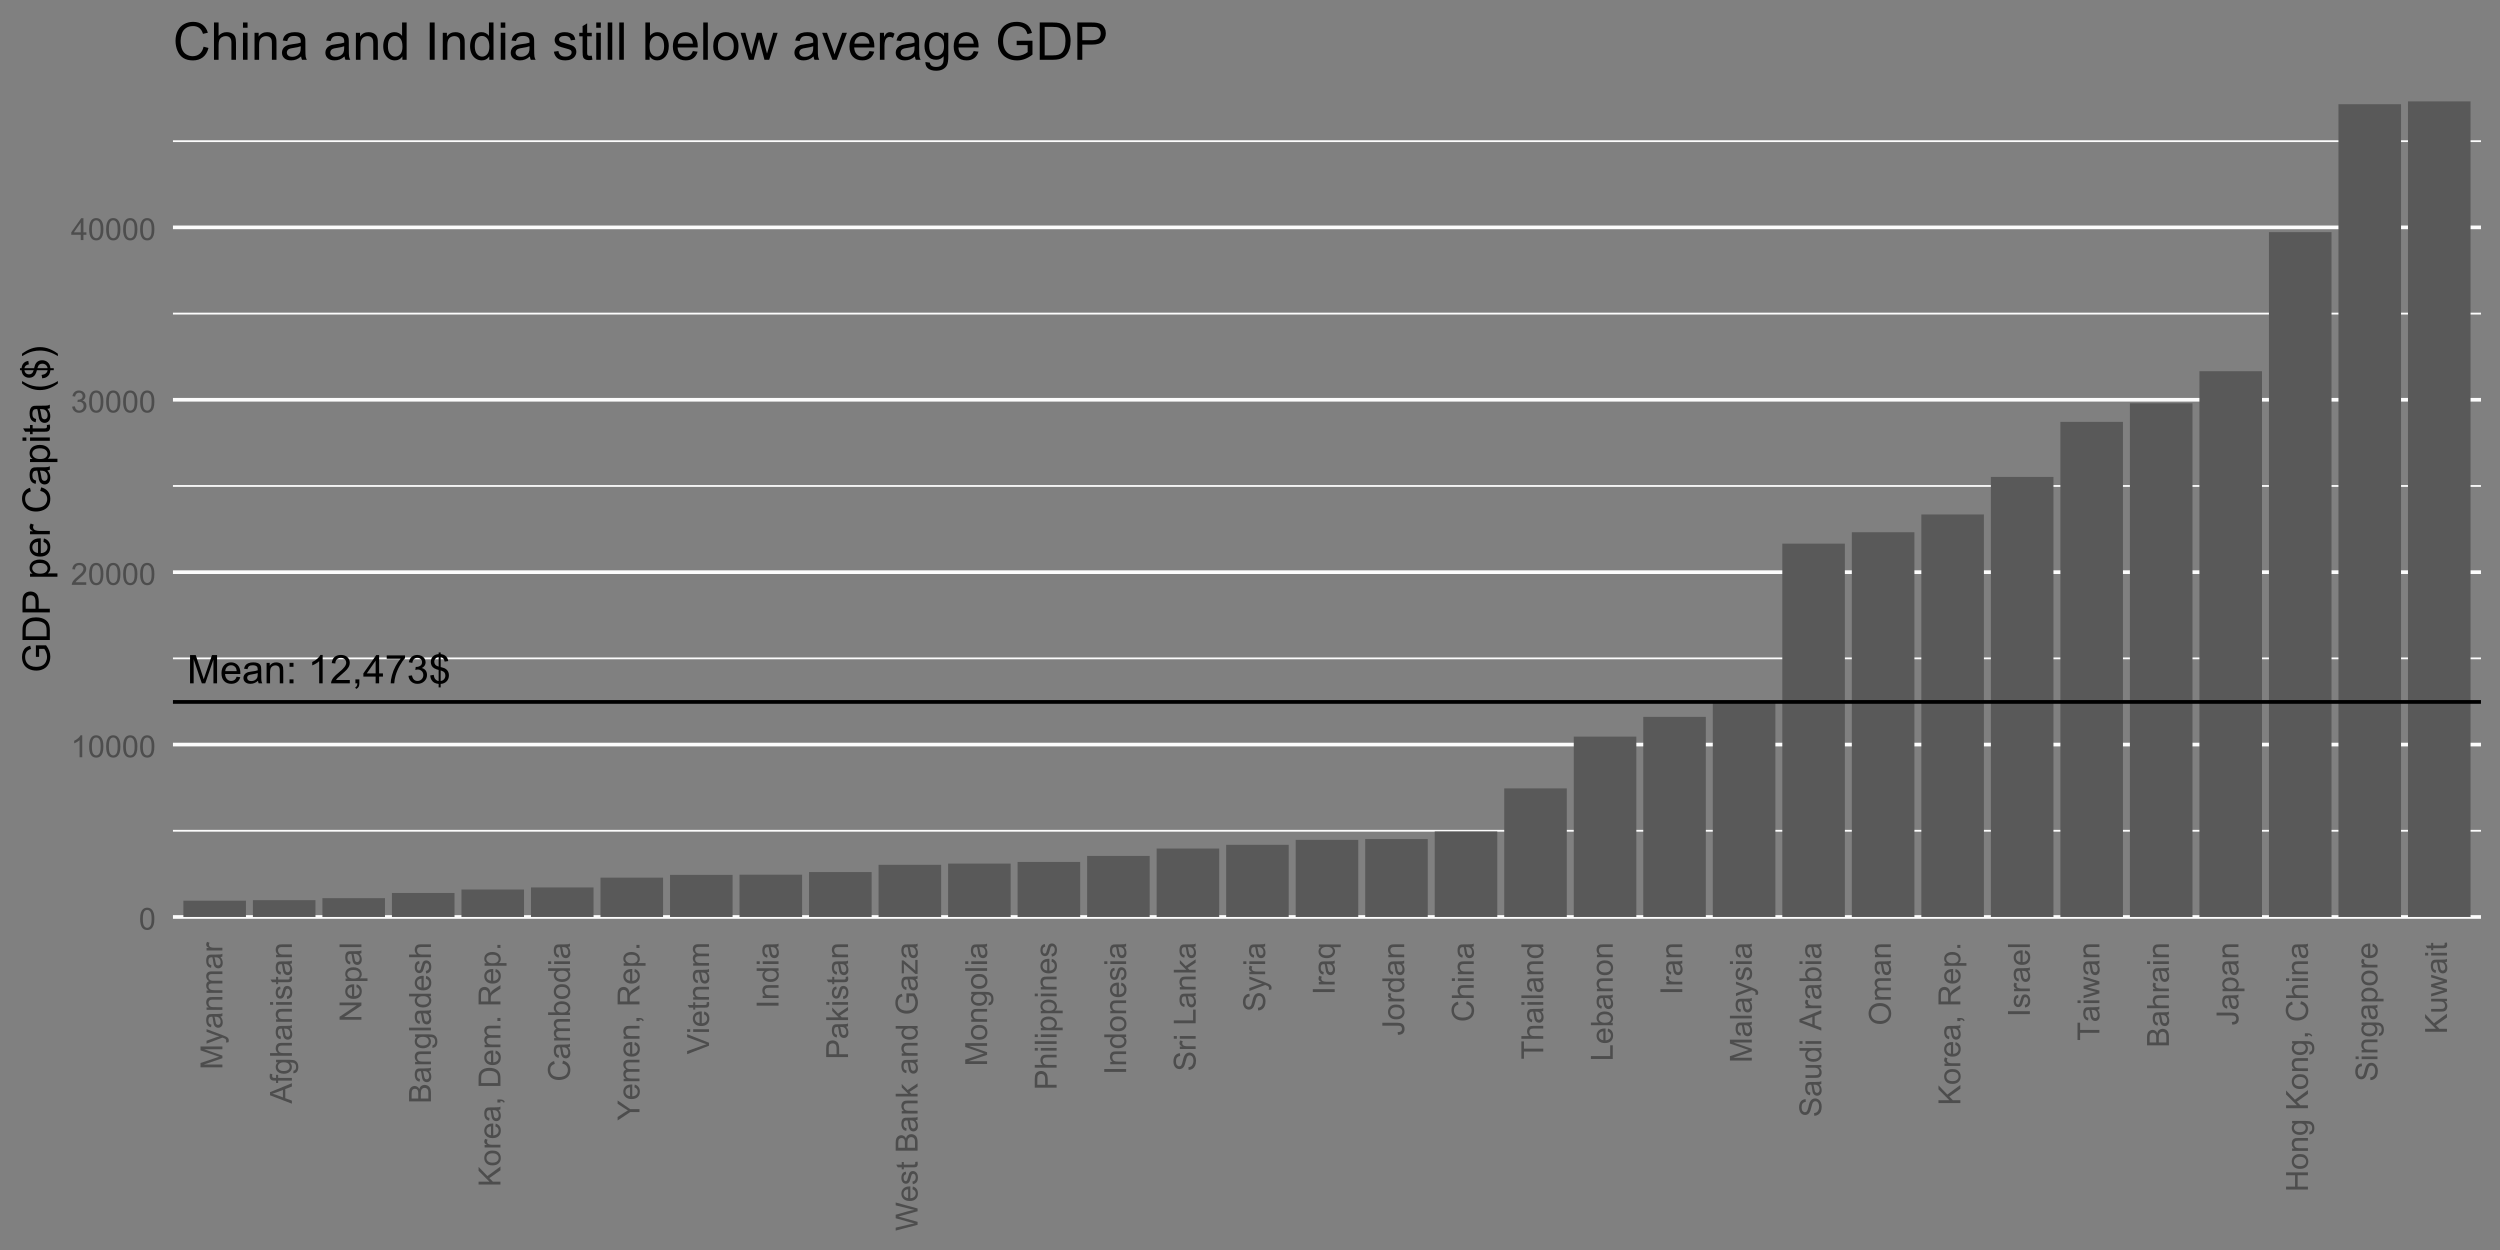 <?xml version="1.0" encoding="UTF-8"?>
<svg xmlns="http://www.w3.org/2000/svg" xmlns:xlink="http://www.w3.org/1999/xlink" width="720" height="360" viewBox="0 0 720 360">
<rect x="0" y="0" width="720" height="360" fill="#808080" stroke="none"/>
<defs>
<g>
<g id="glyph-0-0">
<path d="M 0.844 0 L 0.844 -8.148 L 2.469 -8.148 L 4.395 -2.379 C 4.574 -1.84 4.703 -1.438 4.785 -1.172 C 4.879 -1.469 5.023 -1.902 5.219 -2.477 L 7.168 -8.148 L 8.621 -8.148 L 8.621 0 L 7.578 0 L 7.578 -6.82 L 5.211 0 L 4.238 0 L 1.883 -6.934 L 1.883 0 Z M 0.844 0 "/>
</g>
<g id="glyph-0-1">
<path d="M 4.789 -1.902 L 5.824 -1.773 C 5.66 -1.168 5.359 -0.699 4.918 -0.367 C 4.477 -0.035 3.914 0.133 3.23 0.133 C 2.367 0.133 1.68 -0.133 1.176 -0.664 C 0.668 -1.195 0.418 -1.941 0.418 -2.902 C 0.418 -3.895 0.672 -4.664 1.184 -5.211 C 1.695 -5.762 2.359 -6.035 3.172 -6.035 C 3.961 -6.035 4.605 -5.766 5.105 -5.23 C 5.605 -4.691 5.855 -3.938 5.855 -2.961 C 5.855 -2.902 5.855 -2.812 5.852 -2.695 L 1.449 -2.695 C 1.488 -2.047 1.672 -1.551 2 -1.207 C 2.332 -0.863 2.742 -0.688 3.234 -0.688 C 3.602 -0.688 3.914 -0.785 4.172 -0.977 C 4.434 -1.172 4.637 -1.477 4.789 -1.902 M 1.508 -3.52 L 4.801 -3.52 C 4.758 -4.016 4.633 -4.387 4.422 -4.633 C 4.105 -5.02 3.691 -5.211 3.184 -5.211 C 2.727 -5.211 2.34 -5.059 2.027 -4.75 C 1.711 -4.445 1.539 -4.031 1.508 -3.52 Z M 1.508 -3.52 "/>
</g>
<g id="glyph-0-2">
<path d="M 4.602 -0.727 C 4.23 -0.414 3.875 -0.191 3.531 -0.062 C 3.188 0.07 2.82 0.133 2.43 0.133 C 1.781 0.133 1.281 -0.023 0.934 -0.34 C 0.586 -0.66 0.41 -1.062 0.41 -1.555 C 0.41 -1.844 0.477 -2.109 0.609 -2.348 C 0.738 -2.586 0.914 -2.777 1.125 -2.922 C 1.34 -3.066 1.578 -3.176 1.844 -3.25 C 2.043 -3.305 2.336 -3.352 2.734 -3.402 C 3.543 -3.496 4.137 -3.613 4.52 -3.746 C 4.523 -3.883 4.523 -3.969 4.523 -4.008 C 4.523 -4.414 4.43 -4.703 4.238 -4.867 C 3.984 -5.094 3.605 -5.207 3.102 -5.207 C 2.629 -5.207 2.281 -5.125 2.059 -4.961 C 1.836 -4.793 1.668 -4.504 1.562 -4.086 L 0.582 -4.219 C 0.672 -4.637 0.82 -4.973 1.023 -5.23 C 1.227 -5.488 1.52 -5.688 1.906 -5.828 C 2.293 -5.965 2.738 -6.035 3.246 -6.035 C 3.75 -6.035 4.16 -5.977 4.473 -5.855 C 4.789 -5.738 5.02 -5.59 5.168 -5.41 C 5.316 -5.23 5.422 -5.004 5.48 -4.73 C 5.512 -4.559 5.531 -4.25 5.531 -3.809 L 5.531 -2.473 C 5.531 -1.543 5.551 -0.953 5.594 -0.707 C 5.637 -0.461 5.719 -0.227 5.848 0 L 4.801 0 C 4.699 -0.207 4.633 -0.449 4.602 -0.727 M 4.52 -2.961 C 4.156 -2.812 3.609 -2.688 2.883 -2.586 C 2.473 -2.523 2.184 -2.457 2.012 -2.383 C 1.84 -2.309 1.711 -2.203 1.617 -2.059 C 1.523 -1.918 1.477 -1.758 1.477 -1.582 C 1.477 -1.316 1.578 -1.094 1.781 -0.918 C 1.984 -0.738 2.277 -0.648 2.668 -0.648 C 3.055 -0.648 3.395 -0.734 3.695 -0.902 C 3.996 -1.07 4.215 -1.301 4.355 -1.594 C 4.465 -1.82 4.52 -2.156 4.52 -2.594 Z M 4.52 -2.961 "/>
</g>
<g id="glyph-0-3">
<path d="M 0.75 0 L 0.75 -5.902 L 1.652 -5.902 L 1.652 -5.062 C 2.082 -5.711 2.711 -6.035 3.527 -6.035 C 3.883 -6.035 4.211 -5.973 4.508 -5.844 C 4.809 -5.715 5.031 -5.547 5.18 -5.34 C 5.328 -5.133 5.43 -4.887 5.492 -4.602 C 5.527 -4.418 5.547 -4.094 5.547 -3.629 L 5.547 0 L 4.547 0 L 4.547 -3.59 C 4.547 -3.996 4.508 -4.301 4.43 -4.504 C 4.352 -4.707 4.215 -4.867 4.016 -4.988 C 3.816 -5.109 3.586 -5.168 3.316 -5.168 C 2.891 -5.168 2.523 -5.031 2.215 -4.762 C 1.906 -4.492 1.75 -3.98 1.75 -3.223 L 1.75 0 Z M 0.75 0 "/>
</g>
<g id="glyph-0-4">
<path d="M 1.027 -4.762 L 1.027 -5.902 L 2.168 -5.902 L 2.168 -4.762 L 1.027 -4.762 M 1.027 0 L 1.027 -1.141 L 2.168 -1.141 L 2.168 0 Z M 1.027 0 "/>
</g>
<g id="glyph-0-5">
</g>
<g id="glyph-0-6">
<path d="M 4.238 0 L 3.238 0 L 3.238 -6.375 C 3 -6.145 2.684 -5.914 2.293 -5.684 C 1.902 -5.457 1.551 -5.281 1.238 -5.168 L 1.238 -6.137 C 1.797 -6.398 2.289 -6.715 2.707 -7.09 C 3.125 -7.465 3.422 -7.828 3.594 -8.18 L 4.238 -8.18 Z M 4.238 0 "/>
</g>
<g id="glyph-0-7">
<path d="M 5.73 -0.961 L 5.73 0 L 0.344 0 C 0.336 -0.242 0.375 -0.473 0.461 -0.695 C 0.598 -1.062 0.816 -1.422 1.121 -1.777 C 1.422 -2.133 1.859 -2.547 2.43 -3.012 C 3.312 -3.738 3.914 -4.312 4.223 -4.738 C 4.535 -5.16 4.691 -5.562 4.691 -5.941 C 4.691 -6.336 4.547 -6.672 4.266 -6.945 C 3.98 -7.215 3.613 -7.352 3.156 -7.352 C 2.676 -7.352 2.289 -7.207 2 -6.918 C 1.711 -6.629 1.566 -6.23 1.562 -5.719 L 0.535 -5.824 C 0.605 -6.59 0.867 -7.176 1.328 -7.578 C 1.789 -7.98 2.406 -8.18 3.18 -8.18 C 3.961 -8.18 4.578 -7.965 5.035 -7.531 C 5.492 -7.098 5.719 -6.559 5.719 -5.918 C 5.719 -5.594 5.652 -5.273 5.52 -4.957 C 5.387 -4.641 5.164 -4.309 4.855 -3.961 C 4.543 -3.613 4.031 -3.137 3.312 -2.527 C 2.711 -2.023 2.328 -1.684 2.156 -1.504 C 1.984 -1.324 1.844 -1.145 1.734 -0.961 Z M 5.73 -0.961 "/>
</g>
<g id="glyph-0-8">
<path d="M 1.012 0 L 1.012 -1.141 L 2.152 -1.141 L 2.152 0 C 2.152 0.418 2.078 0.758 1.93 1.016 C 1.781 1.273 1.543 1.473 1.223 1.613 L 0.945 1.184 C 1.156 1.09 1.312 0.953 1.41 0.773 C 1.512 0.594 1.566 0.336 1.578 0 Z M 1.012 0 "/>
</g>
<g id="glyph-0-9">
<path d="M 3.68 0 L 3.68 -1.949 L 0.145 -1.949 L 0.145 -2.867 L 3.863 -8.148 L 4.68 -8.148 L 4.68 -2.867 L 5.781 -2.867 L 5.781 -1.949 L 4.68 -1.949 L 4.68 0 L 3.68 0 M 3.68 -2.867 L 3.68 -6.539 L 1.129 -2.867 Z M 3.68 -2.867 "/>
</g>
<g id="glyph-0-10">
<path d="M 0.539 -7.078 L 0.539 -8.043 L 5.812 -8.043 L 5.812 -7.262 C 5.293 -6.711 4.781 -5.977 4.27 -5.062 C 3.762 -4.148 3.367 -3.207 3.09 -2.238 C 2.891 -1.559 2.762 -0.812 2.707 0 L 1.68 0 C 1.688 -0.641 1.816 -1.414 2.055 -2.324 C 2.297 -3.23 2.641 -4.105 3.094 -4.949 C 3.543 -5.793 4.023 -6.5 4.527 -7.078 Z M 0.539 -7.078 "/>
</g>
<g id="glyph-0-11">
<path d="M 0.477 -2.152 L 1.477 -2.285 C 1.594 -1.719 1.789 -1.309 2.066 -1.059 C 2.34 -0.809 2.676 -0.684 3.074 -0.684 C 3.543 -0.684 3.941 -0.848 4.266 -1.172 C 4.59 -1.5 4.75 -1.902 4.75 -2.383 C 4.75 -2.844 4.602 -3.223 4.301 -3.52 C 4 -3.82 3.621 -3.969 3.156 -3.969 C 2.969 -3.969 2.73 -3.93 2.449 -3.855 L 2.562 -4.734 C 2.629 -4.727 2.684 -4.723 2.723 -4.723 C 3.148 -4.723 3.531 -4.836 3.875 -5.059 C 4.215 -5.281 4.383 -5.621 4.383 -6.086 C 4.383 -6.453 4.262 -6.754 4.012 -6.996 C 3.766 -7.238 3.445 -7.359 3.051 -7.359 C 2.66 -7.359 2.336 -7.234 2.078 -6.992 C 1.82 -6.746 1.652 -6.379 1.578 -5.891 L 0.578 -6.07 C 0.699 -6.738 0.977 -7.258 1.41 -7.629 C 1.844 -7.996 2.383 -8.18 3.027 -8.18 C 3.473 -8.18 3.883 -8.086 4.258 -7.895 C 4.633 -7.703 4.918 -7.441 5.117 -7.113 C 5.312 -6.785 5.414 -6.434 5.414 -6.062 C 5.414 -5.711 5.316 -5.391 5.129 -5.102 C 4.941 -4.812 4.66 -4.582 4.289 -4.414 C 4.773 -4.301 5.145 -4.07 5.414 -3.719 C 5.68 -3.371 5.812 -2.934 5.812 -2.406 C 5.812 -1.695 5.555 -1.094 5.035 -0.598 C 4.516 -0.102 3.859 0.145 3.066 0.145 C 2.352 0.145 1.758 -0.07 1.285 -0.496 C 0.812 -0.922 0.543 -1.473 0.477 -2.152 Z M 0.477 -2.152 "/>
</g>
<g id="glyph-0-12">
<path d="M 2.836 1.172 L 2.836 0.172 C 2.336 0.109 1.926 -0.004 1.613 -0.164 C 1.301 -0.324 1.031 -0.586 0.805 -0.945 C 0.574 -1.305 0.441 -1.742 0.406 -2.262 L 1.41 -2.449 C 1.488 -1.914 1.625 -1.52 1.824 -1.266 C 2.105 -0.91 2.441 -0.715 2.836 -0.672 L 2.836 -3.855 C 2.422 -3.934 2.004 -4.094 1.574 -4.336 C 1.254 -4.512 1.008 -4.758 0.836 -5.074 C 0.664 -5.387 0.578 -5.746 0.578 -6.145 C 0.578 -6.859 0.828 -7.434 1.332 -7.875 C 1.672 -8.172 2.172 -8.352 2.836 -8.418 L 2.836 -8.898 L 3.422 -8.898 L 3.422 -8.418 C 4.004 -8.363 4.465 -8.191 4.809 -7.906 C 5.242 -7.543 5.508 -7.047 5.598 -6.414 L 4.562 -6.258 C 4.504 -6.648 4.379 -6.949 4.191 -7.16 C 4.004 -7.371 3.75 -7.508 3.422 -7.574 L 3.422 -4.691 C 3.926 -4.562 4.262 -4.465 4.422 -4.395 C 4.734 -4.258 4.988 -4.094 5.184 -3.895 C 5.383 -3.699 5.531 -3.465 5.637 -3.195 C 5.742 -2.926 5.797 -2.633 5.797 -2.316 C 5.797 -1.625 5.574 -1.047 5.137 -0.582 C 4.695 -0.121 4.125 0.129 3.422 0.16 L 3.422 1.172 L 2.836 1.172 M 2.836 -7.586 C 2.445 -7.527 2.137 -7.371 1.914 -7.117 C 1.691 -6.867 1.578 -6.57 1.578 -6.223 C 1.578 -5.883 1.672 -5.598 1.863 -5.367 C 2.055 -5.137 2.379 -4.957 2.836 -4.816 L 2.836 -7.586 M 3.422 -0.672 C 3.812 -0.719 4.133 -0.891 4.387 -1.18 C 4.641 -1.469 4.77 -1.824 4.77 -2.25 C 4.77 -2.613 4.68 -2.906 4.5 -3.125 C 4.32 -3.348 3.961 -3.543 3.422 -3.719 Z M 3.422 -0.672 "/>
</g>
<g id="glyph-1-0">
<path d="M 0.367 -3.105 C 0.367 -3.852 0.441 -4.449 0.594 -4.906 C 0.75 -5.359 0.977 -5.711 1.277 -5.957 C 1.582 -6.203 1.961 -6.324 2.418 -6.324 C 2.758 -6.324 3.055 -6.258 3.309 -6.121 C 3.562 -5.984 3.773 -5.789 3.941 -5.531 C 4.105 -5.277 4.238 -4.965 4.332 -4.594 C 4.426 -4.227 4.473 -3.73 4.473 -3.105 C 4.473 -2.367 4.398 -1.77 4.246 -1.316 C 4.094 -0.863 3.867 -0.512 3.562 -0.266 C 3.262 -0.016 2.879 0.109 2.418 0.109 C 1.812 0.109 1.336 -0.109 0.988 -0.547 C 0.574 -1.07 0.367 -1.922 0.367 -3.105 M 1.16 -3.105 C 1.16 -2.074 1.281 -1.383 1.523 -1.043 C 1.766 -0.699 2.062 -0.527 2.418 -0.527 C 2.773 -0.527 3.074 -0.699 3.316 -1.043 C 3.559 -1.387 3.68 -2.074 3.68 -3.105 C 3.68 -4.145 3.559 -4.832 3.316 -5.172 C 3.074 -5.516 2.773 -5.684 2.41 -5.684 C 2.055 -5.684 1.773 -5.535 1.559 -5.234 C 1.293 -4.852 1.16 -4.141 1.16 -3.105 Z M 1.16 -3.105 "/>
</g>
<g id="glyph-1-1">
<path d="M 3.277 0 L 2.504 0 L 2.504 -4.93 C 2.32 -4.75 2.074 -4.574 1.773 -4.395 C 1.469 -4.219 1.199 -4.086 0.957 -3.996 L 0.957 -4.742 C 1.391 -4.945 1.77 -5.195 2.094 -5.484 C 2.418 -5.773 2.645 -6.055 2.781 -6.324 L 3.277 -6.324 Z M 3.277 0 "/>
</g>
<g id="glyph-1-2">
<path d="M 4.43 -0.742 L 4.43 0 L 0.266 0 C 0.262 -0.188 0.289 -0.367 0.355 -0.539 C 0.461 -0.82 0.633 -1.102 0.867 -1.375 C 1.098 -1.648 1.438 -1.969 1.879 -2.328 C 2.562 -2.891 3.023 -3.336 3.266 -3.664 C 3.508 -3.992 3.625 -4.301 3.625 -4.594 C 3.625 -4.898 3.516 -5.16 3.297 -5.367 C 3.078 -5.578 2.793 -5.684 2.441 -5.684 C 2.066 -5.684 1.77 -5.574 1.547 -5.352 C 1.324 -5.125 1.211 -4.816 1.207 -4.422 L 0.414 -4.504 C 0.469 -5.098 0.672 -5.547 1.027 -5.859 C 1.383 -6.168 1.859 -6.324 2.457 -6.324 C 3.062 -6.324 3.539 -6.156 3.895 -5.824 C 4.246 -5.488 4.422 -5.07 4.422 -4.578 C 4.422 -4.324 4.371 -4.078 4.266 -3.832 C 4.164 -3.59 3.992 -3.332 3.754 -3.062 C 3.516 -2.793 3.117 -2.426 2.562 -1.957 C 2.098 -1.566 1.801 -1.301 1.668 -1.164 C 1.535 -1.023 1.426 -0.883 1.34 -0.742 Z M 4.43 -0.742 "/>
</g>
<g id="glyph-1-3">
<path d="M 0.371 -1.664 L 1.145 -1.766 C 1.23 -1.328 1.383 -1.012 1.598 -0.82 C 1.809 -0.625 2.07 -0.527 2.375 -0.527 C 2.738 -0.527 3.047 -0.656 3.297 -0.906 C 3.547 -1.16 3.672 -1.473 3.676 -1.844 C 3.672 -2.199 3.559 -2.492 3.324 -2.723 C 3.094 -2.953 2.797 -3.066 2.441 -3.066 C 2.293 -3.066 2.113 -3.039 1.895 -2.98 L 1.98 -3.66 C 2.031 -3.656 2.074 -3.652 2.105 -3.652 C 2.434 -3.652 2.73 -3.738 2.996 -3.91 C 3.258 -4.082 3.391 -4.348 3.391 -4.703 C 3.391 -4.988 3.293 -5.223 3.102 -5.41 C 2.91 -5.598 2.664 -5.688 2.359 -5.688 C 2.059 -5.688 1.809 -5.594 1.605 -5.406 C 1.406 -5.215 1.277 -4.934 1.219 -4.555 L 0.445 -4.691 C 0.543 -5.211 0.758 -5.613 1.09 -5.898 C 1.426 -6.184 1.844 -6.324 2.344 -6.324 C 2.688 -6.324 3.004 -6.25 3.293 -6.105 C 3.582 -5.957 3.801 -5.754 3.957 -5.5 C 4.109 -5.246 4.184 -4.973 4.184 -4.688 C 4.184 -4.414 4.113 -4.168 3.965 -3.945 C 3.82 -3.723 3.605 -3.543 3.316 -3.41 C 3.691 -3.324 3.98 -3.148 4.184 -2.875 C 4.391 -2.605 4.496 -2.266 4.496 -1.859 C 4.496 -1.312 4.293 -0.844 3.895 -0.461 C 3.492 -0.078 2.984 0.113 2.371 0.113 C 1.82 0.113 1.359 -0.055 0.996 -0.383 C 0.629 -0.711 0.422 -1.141 0.371 -1.664 Z M 0.371 -1.664 "/>
</g>
<g id="glyph-1-4">
<path d="M 2.844 0 L 2.844 -1.508 L 0.113 -1.508 L 0.113 -2.219 L 2.988 -6.301 L 3.617 -6.301 L 3.617 -2.219 L 4.469 -2.219 L 4.469 -1.508 L 3.617 -1.508 L 3.617 0 L 2.844 0 M 2.844 -2.219 L 2.844 -5.059 L 0.871 -2.219 Z M 2.844 -2.219 "/>
</g>
<g id="glyph-2-0">
<path d="M 0 -0.652 L -6.301 -0.652 L -6.301 -1.906 L -1.84 -3.398 C -1.422 -3.535 -1.113 -3.637 -0.906 -3.699 C -1.137 -3.77 -1.473 -3.883 -1.918 -4.035 L -6.301 -5.543 L -6.301 -6.664 L 0 -6.664 L 0 -5.859 L -5.273 -5.859 L 0 -4.031 L 0 -3.277 L -5.363 -1.457 L 0 -1.457 Z M 0 -0.652 "/>
</g>
<g id="glyph-2-1">
<path d="M 1.758 -0.547 L 1.031 -0.461 C 1.078 -0.629 1.102 -0.777 1.102 -0.902 C 1.102 -1.074 1.07 -1.211 1.016 -1.316 C 0.957 -1.418 0.875 -1.504 0.773 -1.57 C 0.695 -1.617 0.504 -1.695 0.199 -1.805 C 0.156 -1.82 0.09 -1.844 0.008 -1.875 L -4.562 -0.141 L -4.562 -0.977 L -1.922 -1.926 C -1.586 -2.047 -1.234 -2.16 -0.863 -2.258 C -1.219 -2.344 -1.566 -2.449 -1.902 -2.574 L -4.562 -3.551 L -4.562 -4.324 L 0.078 -2.586 C 0.578 -2.402 0.926 -2.258 1.113 -2.152 C 1.367 -2.016 1.555 -1.859 1.672 -1.68 C 1.793 -1.504 1.852 -1.289 1.852 -1.043 C 1.852 -0.895 1.82 -0.73 1.758 -0.547 Z M 1.758 -0.547 "/>
</g>
<g id="glyph-2-2">
<path d="M -0.562 -3.559 C -0.32 -3.27 -0.148 -2.996 -0.047 -2.73 C 0.055 -2.465 0.102 -2.18 0.102 -1.879 C 0.102 -1.375 -0.02 -0.992 -0.266 -0.723 C -0.508 -0.453 -0.82 -0.316 -1.203 -0.316 C -1.426 -0.316 -1.629 -0.367 -1.816 -0.469 C -2 -0.57 -2.148 -0.707 -2.262 -0.871 C -2.371 -1.035 -2.457 -1.219 -2.516 -1.426 C -2.555 -1.578 -2.594 -1.809 -2.629 -2.113 C -2.703 -2.738 -2.793 -3.199 -2.895 -3.492 C -3.004 -3.496 -3.07 -3.496 -3.098 -3.496 C -3.414 -3.496 -3.637 -3.426 -3.766 -3.277 C -3.938 -3.082 -4.027 -2.789 -4.027 -2.398 C -4.027 -2.035 -3.961 -1.766 -3.836 -1.594 C -3.707 -1.418 -3.48 -1.289 -3.16 -1.207 L -3.262 -0.453 C -3.586 -0.52 -3.848 -0.633 -4.047 -0.789 C -4.246 -0.949 -4.398 -1.176 -4.504 -1.473 C -4.613 -1.773 -4.668 -2.117 -4.668 -2.508 C -4.668 -2.898 -4.621 -3.215 -4.527 -3.461 C -4.438 -3.703 -4.32 -3.883 -4.184 -3.996 C -4.043 -4.109 -3.867 -4.191 -3.656 -4.238 C -3.523 -4.262 -3.289 -4.273 -2.945 -4.273 L -1.914 -4.273 C -1.191 -4.273 -0.738 -4.293 -0.547 -4.324 C -0.355 -4.359 -0.176 -4.422 0 -4.52 L 0 -3.711 C -0.16 -3.633 -0.348 -3.582 -0.562 -3.559 M -2.289 -3.492 C -2.176 -3.211 -2.078 -2.793 -2 -2.23 C -1.953 -1.91 -1.902 -1.688 -1.844 -1.555 C -1.785 -1.422 -1.703 -1.32 -1.594 -1.25 C -1.48 -1.18 -1.359 -1.145 -1.227 -1.145 C -1.02 -1.145 -0.848 -1.223 -0.711 -1.379 C -0.57 -1.535 -0.504 -1.762 -0.504 -2.062 C -0.504 -2.359 -0.566 -2.625 -0.699 -2.859 C -0.828 -3.09 -1.008 -3.262 -1.234 -3.367 C -1.406 -3.453 -1.664 -3.492 -2.008 -3.492 Z M -2.289 -3.492 "/>
</g>
<g id="glyph-2-3">
<path d="M 0 -0.578 L -4.562 -0.582 L -4.562 -1.277 L -3.914 -1.277 C -4.414 -1.609 -4.668 -2.094 -4.668 -2.73 C -4.668 -3.004 -4.617 -3.258 -4.52 -3.488 C -4.418 -3.719 -4.289 -3.891 -4.129 -4.004 C -3.969 -4.121 -3.777 -4.199 -3.559 -4.246 C -3.414 -4.273 -3.164 -4.289 -2.805 -4.289 L 0 -4.289 L 0 -3.516 L -2.777 -3.516 C -3.09 -3.516 -3.328 -3.484 -3.484 -3.426 C -3.641 -3.363 -3.762 -3.258 -3.855 -3.105 C -3.949 -2.953 -3.996 -2.773 -3.996 -2.566 C -3.996 -2.234 -3.891 -1.953 -3.684 -1.711 C -3.473 -1.473 -3.078 -1.355 -2.492 -1.355 L 0 -1.352 Z M 0 -0.578 "/>
</g>
<g id="glyph-2-4">
<path d="M 0 -0.578 L -4.562 -0.582 L -4.562 -1.273 L -3.922 -1.273 C -4.148 -1.414 -4.328 -1.605 -4.461 -1.844 C -4.598 -2.082 -4.668 -2.352 -4.668 -2.656 C -4.668 -2.992 -4.598 -3.27 -4.457 -3.488 C -4.316 -3.703 -4.121 -3.855 -3.867 -3.945 C -4.398 -4.305 -4.668 -4.773 -4.668 -5.355 C -4.668 -5.805 -4.543 -6.156 -4.289 -6.398 C -4.039 -6.641 -3.652 -6.762 -3.133 -6.762 L 0 -6.762 L 0 -5.996 L -2.875 -5.996 C -3.184 -5.996 -3.406 -5.969 -3.543 -5.918 C -3.68 -5.867 -3.789 -5.777 -3.871 -5.645 C -3.953 -5.516 -3.996 -5.359 -3.996 -5.184 C -3.996 -4.859 -3.891 -4.594 -3.676 -4.383 C -3.461 -4.172 -3.121 -4.066 -2.652 -4.066 L 0 -4.066 L 0 -3.293 L -2.965 -3.293 C -3.309 -3.293 -3.566 -3.227 -3.738 -3.102 C -3.91 -2.977 -3.996 -2.77 -3.996 -2.484 C -3.996 -2.266 -3.938 -2.066 -3.824 -1.879 C -3.711 -1.695 -3.543 -1.562 -3.32 -1.477 C -3.102 -1.395 -2.781 -1.355 -2.367 -1.355 L 0 -1.352 Z M 0 -0.578 "/>
</g>
<g id="glyph-2-5">
<path d="M 0 -0.57 L -4.562 -0.57 L -4.562 -1.27 L -3.871 -1.27 C -4.195 -1.445 -4.41 -1.609 -4.512 -1.758 C -4.613 -1.91 -4.668 -2.074 -4.668 -2.258 C -4.668 -2.516 -4.582 -2.781 -4.418 -3.051 L -3.699 -2.785 C -3.812 -2.594 -3.867 -2.406 -3.867 -2.219 C -3.867 -2.047 -3.816 -1.895 -3.715 -1.762 C -3.613 -1.629 -3.473 -1.531 -3.293 -1.473 C -3.016 -1.387 -2.715 -1.344 -2.391 -1.344 L 0 -1.344 Z M 0 -0.57 "/>
</g>
<g id="glyph-2-6">
<path d="M 0 0.012 L -6.301 -2.406 L -6.301 -3.305 L 0 -5.883 L 0 -4.934 L -1.906 -4.199 L -1.906 -1.562 L 0 -0.871 L 0 0.012 M -2.586 -1.805 L -2.586 -3.941 L -4.332 -3.281 C -4.859 -3.082 -5.297 -2.934 -5.637 -2.836 C -5.234 -2.754 -4.832 -2.645 -4.434 -2.496 Z M -2.586 -1.805 "/>
</g>
<g id="glyph-2-7">
<path d="M 0 -0.766 L -3.961 -0.766 L -3.961 -0.082 L -4.562 -0.082 L -4.562 -0.766 L -5.047 -0.766 C -5.355 -0.766 -5.582 -0.793 -5.73 -0.848 C -5.934 -0.922 -6.094 -1.051 -6.219 -1.238 C -6.344 -1.426 -6.406 -1.691 -6.406 -2.027 C -6.406 -2.246 -6.383 -2.488 -6.328 -2.75 L -5.656 -2.633 C -5.684 -2.473 -5.699 -2.32 -5.699 -2.18 C -5.699 -1.945 -5.648 -1.777 -5.547 -1.68 C -5.445 -1.582 -5.258 -1.535 -4.984 -1.535 L -4.562 -1.535 L -4.562 -2.422 L -3.961 -2.422 L -3.961 -1.535 L 0 -1.535 Z M 0 -0.766 "/>
</g>
<g id="glyph-2-8">
<path d="M 0.379 -0.438 L 0.488 -1.191 C 0.723 -1.223 0.891 -1.309 0.996 -1.453 C 1.141 -1.645 1.211 -1.906 1.211 -2.238 C 1.211 -2.598 1.141 -2.875 0.996 -3.066 C 0.855 -3.262 0.652 -3.395 0.395 -3.465 C 0.238 -3.504 -0.094 -3.523 -0.598 -3.52 C -0.199 -3.18 0 -2.762 0 -2.258 C 0 -1.629 -0.227 -1.145 -0.68 -0.801 C -1.133 -0.457 -1.676 -0.285 -2.309 -0.285 C -2.742 -0.285 -3.145 -0.363 -3.512 -0.52 C -3.879 -0.676 -4.164 -0.906 -4.367 -1.207 C -4.566 -1.504 -4.668 -1.855 -4.668 -2.262 C -4.668 -2.797 -4.449 -3.242 -4.012 -3.594 L -4.562 -3.594 L -4.562 -4.305 L -0.617 -4.305 C 0.09 -4.305 0.594 -4.234 0.891 -4.09 C 1.188 -3.945 1.422 -3.715 1.594 -3.402 C 1.766 -3.086 1.852 -2.703 1.852 -2.242 C 1.852 -1.699 1.73 -1.258 1.484 -0.922 C 1.238 -0.59 0.871 -0.426 0.379 -0.438 M -2.363 -1.078 C -1.766 -1.078 -1.328 -1.199 -1.055 -1.434 C -0.777 -1.672 -0.641 -1.973 -0.641 -2.328 C -0.641 -2.684 -0.777 -2.98 -1.051 -3.223 C -1.324 -3.465 -1.754 -3.582 -2.336 -3.582 C -2.895 -3.582 -3.316 -3.461 -3.602 -3.211 C -3.883 -2.965 -4.027 -2.664 -4.027 -2.316 C -4.027 -1.973 -3.887 -1.68 -3.605 -1.441 C -3.328 -1.199 -2.914 -1.078 -2.363 -1.078 Z M -2.363 -1.078 "/>
</g>
<g id="glyph-2-9">
<path d="M 0 -0.578 L -6.301 -0.582 L -6.301 -1.355 L -4.039 -1.355 C -4.457 -1.715 -4.668 -2.168 -4.668 -2.719 C -4.668 -3.059 -4.602 -3.352 -4.465 -3.602 C -4.332 -3.852 -4.148 -4.027 -3.914 -4.137 C -3.68 -4.242 -3.34 -4.297 -2.891 -4.297 L 0 -4.297 L 0 -3.523 L -2.891 -3.523 C -3.277 -3.523 -3.559 -3.441 -3.734 -3.273 C -3.914 -3.105 -4 -2.867 -4 -2.562 C -4 -2.332 -3.941 -2.117 -3.82 -1.914 C -3.703 -1.711 -3.543 -1.57 -3.34 -1.484 C -3.137 -1.398 -2.855 -1.355 -2.496 -1.355 L 0 -1.352 Z M 0 -0.578 "/>
</g>
<g id="glyph-2-10">
<path d="M -5.41 -0.586 L -6.301 -0.586 L -6.301 -1.359 L -5.41 -1.359 L -5.41 -0.586 M 0 -0.586 L -4.562 -0.586 L -4.562 -1.359 L 0 -1.359 Z M 0 -0.586 "/>
</g>
<g id="glyph-2-11">
<path d="M -1.363 -0.27 L -1.484 -1.035 C -1.176 -1.078 -0.941 -1.199 -0.777 -1.395 C -0.613 -1.59 -0.531 -1.863 -0.531 -2.219 C -0.531 -2.574 -0.605 -2.836 -0.75 -3.008 C -0.895 -3.18 -1.062 -3.266 -1.258 -3.266 C -1.434 -3.266 -1.57 -3.191 -1.672 -3.039 C -1.742 -2.934 -1.828 -2.668 -1.934 -2.246 C -2.078 -1.68 -2.199 -1.285 -2.305 -1.066 C -2.41 -0.848 -2.555 -0.684 -2.738 -0.57 C -2.926 -0.457 -3.129 -0.398 -3.352 -0.398 C -3.555 -0.398 -3.742 -0.445 -3.918 -0.539 C -4.09 -0.633 -4.234 -0.758 -4.348 -0.918 C -4.438 -1.039 -4.512 -1.203 -4.574 -1.41 C -4.637 -1.621 -4.668 -1.844 -4.668 -2.078 C -4.668 -2.438 -4.613 -2.754 -4.512 -3.023 C -4.41 -3.293 -4.27 -3.492 -4.094 -3.621 C -3.918 -3.75 -3.68 -3.84 -3.387 -3.891 L -3.281 -3.133 C -3.52 -3.098 -3.699 -3 -3.832 -2.832 C -3.965 -2.668 -4.031 -2.438 -4.031 -2.137 C -4.031 -1.781 -3.973 -1.527 -3.855 -1.375 C -3.738 -1.223 -3.598 -1.148 -3.441 -1.148 C -3.34 -1.148 -3.25 -1.18 -3.172 -1.242 C -3.09 -1.305 -3.02 -1.402 -2.965 -1.539 C -2.938 -1.617 -2.871 -1.844 -2.766 -2.223 C -2.621 -2.77 -2.5 -3.148 -2.41 -3.367 C -2.316 -3.582 -2.18 -3.754 -2.004 -3.875 C -1.824 -4 -1.605 -4.059 -1.34 -4.062 C -1.082 -4.059 -0.84 -3.984 -0.613 -3.836 C -0.383 -3.684 -0.207 -3.469 -0.082 -3.184 C 0.039 -2.902 0.102 -2.578 0.102 -2.223 C 0.102 -1.629 -0.02 -1.176 -0.266 -0.867 C -0.512 -0.555 -0.879 -0.355 -1.363 -0.27 Z M -1.363 -0.27 "/>
</g>
<g id="glyph-2-12">
<path d="M -0.691 -2.27 L -0.008 -2.379 C 0.039 -2.164 0.059 -1.969 0.059 -1.797 C 0.059 -1.516 0.016 -1.297 -0.074 -1.145 C -0.16 -0.988 -0.277 -0.879 -0.422 -0.816 C -0.566 -0.754 -0.871 -0.723 -1.336 -0.723 L -3.961 -0.723 L -3.961 -0.156 L -4.562 -0.156 L -4.562 -0.723 L -5.695 -0.723 L -6.156 -1.492 L -4.562 -1.492 L -4.562 -2.27 L -3.961 -2.27 L -3.961 -1.492 L -1.293 -1.492 C -1.074 -1.492 -0.93 -1.504 -0.867 -1.531 C -0.805 -1.559 -0.754 -1.602 -0.719 -1.664 C -0.68 -1.727 -0.66 -1.816 -0.66 -1.93 C -0.66 -2.016 -0.672 -2.129 -0.691 -2.27 Z M -0.691 -2.27 "/>
</g>
<g id="glyph-2-13">
<path d="M 0 -0.672 L -6.301 -0.672 L -6.301 -1.527 L -1.352 -4.836 L -6.301 -4.836 L -6.301 -5.633 L 0 -5.633 L 0 -4.777 L -4.949 -1.469 L 0 -1.469 Z M 0 -0.672 "/>
</g>
<g id="glyph-2-14">
<path d="M -1.469 -3.703 L -1.371 -4.504 C -0.902 -4.379 -0.543 -4.145 -0.285 -3.805 C -0.027 -3.461 0.102 -3.027 0.102 -2.496 C 0.102 -1.828 -0.102 -1.301 -0.512 -0.91 C -0.926 -0.52 -1.5 -0.324 -2.242 -0.324 C -3.012 -0.324 -3.605 -0.52 -4.031 -0.914 C -4.453 -1.312 -4.668 -1.824 -4.668 -2.453 C -4.668 -3.062 -4.457 -3.562 -4.043 -3.949 C -3.629 -4.336 -3.043 -4.527 -2.289 -4.527 C -2.246 -4.527 -2.176 -4.527 -2.082 -4.523 L -2.086 -1.121 C -1.582 -1.148 -1.199 -1.293 -0.934 -1.547 C -0.664 -1.801 -0.531 -2.121 -0.531 -2.5 C -0.531 -2.785 -0.605 -3.027 -0.758 -3.227 C -0.906 -3.426 -1.145 -3.586 -1.469 -3.703 M -2.719 -1.164 L -2.719 -3.711 C -3.105 -3.68 -3.391 -3.582 -3.582 -3.422 C -3.883 -3.176 -4.031 -2.855 -4.031 -2.461 C -4.031 -2.105 -3.91 -1.809 -3.676 -1.566 C -3.438 -1.324 -3.117 -1.191 -2.719 -1.164 Z M -2.719 -1.164 "/>
</g>
<g id="glyph-2-15">
<path d="M 1.75 -0.578 L -4.562 -0.582 L -4.562 -1.285 L -3.969 -1.285 C -4.203 -1.449 -4.375 -1.637 -4.492 -1.848 C -4.609 -2.059 -4.668 -2.309 -4.668 -2.609 C -4.668 -2.996 -4.566 -3.34 -4.367 -3.641 C -4.164 -3.938 -3.883 -4.164 -3.516 -4.312 C -3.152 -4.465 -2.75 -4.543 -2.316 -4.543 C -1.848 -4.543 -1.43 -4.457 -1.055 -4.289 C -0.68 -4.121 -0.395 -3.879 -0.195 -3.559 C 0.004 -3.242 0.102 -2.906 0.102 -2.551 C 0.102 -2.293 0.047 -2.062 -0.059 -1.859 C -0.168 -1.652 -0.305 -1.484 -0.473 -1.352 L 1.75 -1.352 L 1.75 -0.578 M -2.258 -1.281 C -1.668 -1.281 -1.234 -1.398 -0.953 -1.637 C -0.672 -1.875 -0.531 -2.164 -0.531 -2.5 C -0.531 -2.844 -0.68 -3.141 -0.969 -3.383 C -1.258 -3.629 -1.711 -3.75 -2.32 -3.75 C -2.902 -3.75 -3.336 -3.633 -3.625 -3.391 C -3.914 -3.152 -4.059 -2.867 -4.062 -2.535 C -4.059 -2.207 -3.906 -1.914 -3.598 -1.66 C -3.289 -1.406 -2.844 -1.281 -2.258 -1.281 Z M -2.258 -1.281 "/>
</g>
<g id="glyph-2-16">
<path d="M 0 -0.562 L -6.301 -0.562 L -6.301 -1.336 L 0 -1.336 Z M 0 -0.562 "/>
</g>
<g id="glyph-2-17">
<path d="M 0 -0.645 L -6.301 -0.645 L -6.301 -3.008 C -6.301 -3.488 -6.234 -3.875 -6.109 -4.164 C -5.98 -4.457 -5.785 -4.684 -5.52 -4.848 C -5.254 -5.016 -4.977 -5.098 -4.688 -5.098 C -4.418 -5.098 -4.164 -5.023 -3.926 -4.875 C -3.691 -4.73 -3.496 -4.512 -3.352 -4.215 C -3.238 -4.598 -3.051 -4.891 -2.781 -5.094 C -2.512 -5.297 -2.191 -5.402 -1.828 -5.402 C -1.531 -5.402 -1.258 -5.34 -1.004 -5.215 C -0.75 -5.09 -0.555 -4.938 -0.418 -4.754 C -0.277 -4.57 -0.176 -4.34 -0.105 -4.062 C -0.035 -3.785 0 -3.449 0 -3.047 L 0 -0.645 M -3.652 -1.477 L -3.652 -2.84 C -3.652 -3.211 -3.676 -3.477 -3.727 -3.637 C -3.789 -3.848 -3.895 -4.008 -4.039 -4.113 C -4.184 -4.223 -4.367 -4.273 -4.59 -4.273 C -4.797 -4.273 -4.98 -4.227 -5.141 -4.125 C -5.301 -4.023 -5.41 -3.883 -5.469 -3.695 C -5.527 -3.508 -5.555 -3.191 -5.555 -2.738 L -5.555 -1.477 L -3.652 -1.477 M -0.742 -1.477 L -0.742 -3.047 C -0.742 -3.316 -0.754 -3.504 -0.773 -3.613 C -0.809 -3.805 -0.863 -3.965 -0.945 -4.094 C -1.027 -4.223 -1.141 -4.328 -1.297 -4.414 C -1.449 -4.496 -1.625 -4.539 -1.828 -4.539 C -2.062 -4.539 -2.266 -4.477 -2.438 -4.355 C -2.613 -4.238 -2.734 -4.07 -2.805 -3.855 C -2.875 -3.645 -2.91 -3.336 -2.91 -2.934 L -2.91 -1.477 Z M -0.742 -1.477 "/>
</g>
<g id="glyph-2-18">
<path d="M 0 -3.539 L -0.574 -3.539 C -0.125 -3.25 0.102 -2.824 0.102 -2.266 C 0.102 -1.902 0.004 -1.566 -0.199 -1.262 C -0.398 -0.957 -0.68 -0.719 -1.039 -0.551 C -1.398 -0.383 -1.809 -0.301 -2.277 -0.301 C -2.734 -0.301 -3.145 -0.375 -3.516 -0.527 C -3.887 -0.68 -4.172 -0.906 -4.371 -1.211 C -4.566 -1.516 -4.668 -1.855 -4.668 -2.23 C -4.668 -2.504 -4.609 -2.75 -4.492 -2.965 C -4.375 -3.18 -4.227 -3.355 -4.039 -3.488 L -6.301 -3.488 L -6.301 -4.258 L 0 -4.258 L 0 -3.539 M -2.277 -1.098 C -1.691 -1.094 -1.258 -1.219 -0.969 -1.465 C -0.676 -1.711 -0.531 -2.004 -0.531 -2.336 C -0.531 -2.676 -0.672 -2.961 -0.949 -3.199 C -1.223 -3.434 -1.645 -3.555 -2.211 -3.555 C -2.836 -3.555 -3.297 -3.434 -3.59 -3.191 C -3.879 -2.953 -4.027 -2.656 -4.027 -2.305 C -4.027 -1.961 -3.887 -1.672 -3.605 -1.441 C -3.324 -1.211 -2.883 -1.094 -2.277 -1.098 Z M -2.277 -1.098 "/>
</g>
<g id="glyph-2-19">
<path d="M 0 -0.645 L -6.301 -0.645 L -6.301 -1.477 L -3.176 -1.477 L -6.301 -4.605 L -6.301 -5.738 L -3.746 -3.094 L 0 -5.852 L 0 -4.754 L -3.188 -2.508 L -2.184 -1.477 L 0 -1.477 Z M 0 -0.645 "/>
</g>
<g id="glyph-2-20">
<path d="M -2.281 -0.293 C -3.125 -0.293 -3.754 -0.527 -4.16 -0.996 C -4.496 -1.391 -4.668 -1.867 -4.668 -2.434 C -4.668 -3.059 -4.461 -3.57 -4.051 -3.969 C -3.641 -4.367 -3.07 -4.566 -2.348 -4.566 C -1.758 -4.566 -1.297 -4.48 -0.961 -4.305 C -0.625 -4.129 -0.363 -3.871 -0.176 -3.535 C 0.012 -3.199 0.102 -2.832 0.102 -2.434 C 0.102 -1.793 -0.102 -1.277 -0.512 -0.883 C -0.922 -0.488 -1.512 -0.293 -2.281 -0.293 M -2.281 -1.086 C -1.699 -1.086 -1.258 -1.215 -0.969 -1.469 C -0.68 -1.723 -0.531 -2.047 -0.531 -2.434 C -0.531 -2.816 -0.68 -3.137 -0.973 -3.391 C -1.262 -3.645 -1.707 -3.773 -2.309 -3.773 C -2.871 -3.773 -3.301 -3.645 -3.59 -3.387 C -3.879 -3.133 -4.027 -2.812 -4.027 -2.434 C -4.027 -2.047 -3.883 -1.723 -3.594 -1.469 C -3.305 -1.215 -2.867 -1.086 -2.281 -1.086 Z M -2.281 -1.086 "/>
</g>
<g id="glyph-2-21">
<path d="M 0 -0.781 L -0.883 -0.781 L -0.883 -1.664 L 0 -1.664 C 0.324 -1.664 0.586 -1.605 0.785 -1.492 C 0.984 -1.375 1.137 -1.195 1.246 -0.945 L 0.914 -0.73 C 0.844 -0.895 0.738 -1.016 0.598 -1.09 C 0.461 -1.168 0.262 -1.211 0 -1.219 Z M 0 -0.781 "/>
</g>
<g id="glyph-2-22">
<path d="M 0 -0.68 L -6.301 -0.68 L -6.301 -2.848 C -6.301 -3.34 -6.27 -3.711 -6.211 -3.969 C -6.125 -4.332 -5.977 -4.641 -5.758 -4.895 C -5.477 -5.227 -5.117 -5.477 -4.68 -5.641 C -4.246 -5.805 -3.746 -5.887 -3.184 -5.887 C -2.707 -5.887 -2.281 -5.832 -1.91 -5.719 C -1.543 -5.609 -1.238 -5.465 -0.996 -5.289 C -0.754 -5.113 -0.562 -4.922 -0.422 -4.715 C -0.285 -4.508 -0.18 -4.258 -0.105 -3.965 C -0.035 -3.672 0 -3.332 0 -2.953 L 0 -0.68 M -0.742 -1.512 L -0.742 -2.859 C -0.742 -3.273 -0.781 -3.598 -0.859 -3.836 C -0.938 -4.07 -1.047 -4.258 -1.188 -4.398 C -1.383 -4.598 -1.648 -4.75 -1.984 -4.863 C -2.316 -4.973 -2.723 -5.027 -3.195 -5.027 C -3.855 -5.027 -4.363 -4.918 -4.715 -4.703 C -5.07 -4.488 -5.305 -4.223 -5.426 -3.914 C -5.512 -3.691 -5.555 -3.332 -5.555 -2.836 L -5.555 -1.512 Z M -0.742 -1.512 "/>
</g>
<g id="glyph-2-23">
<path d="M 0 -0.801 L -0.883 -0.801 L -0.883 -1.68 L 0 -1.68 Z M 0 -0.801 "/>
</g>
<g id="glyph-2-24">
<path d="M 0 -0.691 L -6.301 -0.691 L -6.301 -3.484 C -6.301 -4.047 -6.242 -4.473 -6.129 -4.766 C -6.016 -5.059 -5.816 -5.289 -5.531 -5.465 C -5.242 -5.641 -4.926 -5.727 -4.582 -5.727 C -4.133 -5.727 -3.758 -5.582 -3.449 -5.293 C -3.145 -5.004 -2.949 -4.559 -2.867 -3.953 C -2.762 -4.172 -2.656 -4.34 -2.551 -4.457 C -2.328 -4.699 -2.051 -4.93 -1.715 -5.148 L 0 -6.242 L 0 -5.195 L -1.309 -4.359 C -1.688 -4.117 -1.977 -3.918 -2.18 -3.762 C -2.379 -3.602 -2.52 -3.461 -2.602 -3.336 C -2.68 -3.211 -2.734 -3.086 -2.766 -2.957 C -2.789 -2.863 -2.797 -2.707 -2.797 -2.492 L -2.797 -1.527 L 0 -1.527 L 0 -0.691 M -3.52 -1.527 L -3.52 -3.316 C -3.52 -3.699 -3.559 -3.996 -3.637 -4.211 C -3.715 -4.426 -3.844 -4.59 -4.016 -4.699 C -4.188 -4.812 -4.379 -4.867 -4.582 -4.867 C -4.879 -4.867 -5.125 -4.762 -5.316 -4.543 C -5.508 -4.328 -5.602 -3.984 -5.602 -3.52 L -5.602 -1.527 Z M -3.52 -1.527 "/>
</g>
<g id="glyph-2-25">
<path d="M -2.207 -5.172 L -1.996 -6.008 C -1.312 -5.832 -0.793 -5.52 -0.434 -5.062 C -0.074 -4.609 0.109 -4.055 0.109 -3.398 C 0.109 -2.719 -0.031 -2.168 -0.309 -1.742 C -0.582 -1.316 -0.984 -0.992 -1.508 -0.77 C -2.031 -0.551 -2.594 -0.438 -3.195 -0.438 C -3.852 -0.438 -4.426 -0.562 -4.914 -0.812 C -5.402 -1.066 -5.773 -1.422 -6.027 -1.883 C -6.281 -2.348 -6.406 -2.855 -6.406 -3.41 C -6.406 -4.043 -6.246 -4.57 -5.926 -5 C -5.605 -5.43 -5.152 -5.73 -4.57 -5.898 L -4.379 -5.078 C -4.836 -4.934 -5.172 -4.723 -5.379 -4.441 C -5.59 -4.164 -5.695 -3.816 -5.695 -3.395 C -5.695 -2.91 -5.578 -2.504 -5.344 -2.18 C -5.113 -1.855 -4.801 -1.629 -4.41 -1.496 C -4.02 -1.363 -3.617 -1.297 -3.203 -1.297 C -2.664 -1.297 -2.199 -1.375 -1.797 -1.531 C -1.398 -1.688 -1.102 -1.93 -0.902 -2.262 C -0.703 -2.59 -0.605 -2.945 -0.605 -3.332 C -0.605 -3.797 -0.742 -4.191 -1.008 -4.516 C -1.277 -4.84 -1.68 -5.059 -2.207 -5.172 Z M -2.207 -5.172 "/>
</g>
<g id="glyph-2-26">
<path d="M 0 -1.293 L 0 -0.574 L -6.301 -0.574 L -6.301 -1.348 L -4.051 -1.348 C -4.461 -1.676 -4.668 -2.094 -4.668 -2.602 C -4.668 -2.879 -4.609 -3.145 -4.496 -3.398 C -4.383 -3.648 -4.223 -3.855 -4.02 -4.016 C -3.816 -4.176 -3.566 -4.305 -3.277 -4.395 C -2.988 -4.488 -2.68 -4.531 -2.352 -4.531 C -1.57 -4.531 -0.965 -4.34 -0.535 -3.953 C -0.109 -3.566 0.102 -3.102 0.102 -2.562 C 0.102 -2.023 -0.121 -1.602 -0.57 -1.293 L 0 -1.293 M -2.316 -1.285 C -1.77 -1.285 -1.375 -1.359 -1.129 -1.508 C -0.73 -1.75 -0.531 -2.082 -0.531 -2.496 C -0.531 -2.836 -0.68 -3.125 -0.973 -3.375 C -1.266 -3.621 -1.703 -3.742 -2.285 -3.742 C -2.883 -3.742 -3.32 -3.625 -3.605 -3.387 C -3.891 -3.152 -4.031 -2.867 -4.031 -2.531 C -4.031 -2.191 -3.883 -1.902 -3.59 -1.656 C -3.297 -1.406 -2.871 -1.285 -2.316 -1.285 Z M -2.316 -1.285 "/>
</g>
<g id="glyph-2-27">
<path d="M 0 -2.453 L -2.668 -2.453 L -6.301 -0.027 L -6.301 -1.039 L -4.398 -2.281 C -4.043 -2.512 -3.691 -2.723 -3.336 -2.922 C -3.664 -3.109 -4.035 -3.34 -4.445 -3.609 L -6.301 -4.828 L -6.301 -5.801 L -2.668 -3.289 L 0 -3.289 Z M 0 -2.453 "/>
</g>
<g id="glyph-2-28">
<path d="M 0 -2.48 L -6.301 -0.039 L -6.301 -0.941 L -1.723 -2.578 C -1.355 -2.711 -1.012 -2.82 -0.691 -2.91 C -1.035 -3.008 -1.379 -3.121 -1.723 -3.25 L -6.301 -4.949 L -6.301 -5.801 L 0 -3.336 Z M 0 -2.48 "/>
</g>
<g id="glyph-2-29">
<path d="M 0 -0.82 L -6.301 -0.82 L -6.301 -1.656 L 0 -1.656 Z M 0 -0.82 "/>
</g>
<g id="glyph-2-30">
<path d="M 0 -0.68 L -6.301 -0.68 L -6.301 -3.055 C -6.301 -3.473 -6.277 -3.793 -6.238 -4.012 C -6.188 -4.324 -6.09 -4.582 -5.945 -4.789 C -5.801 -5 -5.598 -5.168 -5.336 -5.297 C -5.074 -5.422 -4.789 -5.488 -4.477 -5.488 C -3.941 -5.488 -3.488 -5.316 -3.117 -4.977 C -2.746 -4.637 -2.562 -4.02 -2.562 -3.129 L -2.562 -1.512 L 0 -1.512 L 0 -0.68 M -3.305 -1.512 L -3.305 -3.141 C -3.305 -3.68 -3.406 -4.062 -3.605 -4.289 C -3.805 -4.516 -4.086 -4.629 -4.453 -4.629 C -4.715 -4.629 -4.941 -4.562 -5.129 -4.43 C -5.316 -4.293 -5.441 -4.121 -5.5 -3.902 C -5.539 -3.762 -5.555 -3.504 -5.555 -3.125 L -5.555 -1.512 Z M -3.305 -1.512 "/>
</g>
<g id="glyph-2-31">
<path d="M 0 -0.586 L -6.301 -0.586 L -6.301 -1.359 L -2.707 -1.359 L -4.562 -3.188 L -4.562 -4.188 L -2.871 -2.445 L 0 -4.367 L 0 -3.41 L -2.332 -1.902 L -1.809 -1.359 L 0 -1.359 Z M 0 -0.586 "/>
</g>
<g id="glyph-2-32">
<path d="M 0 -1.777 L -6.301 -0.109 L -6.301 -0.961 L -2.172 -1.922 C -1.738 -2.023 -1.309 -2.113 -0.883 -2.188 C -1.555 -2.348 -1.941 -2.441 -2.047 -2.469 L -6.301 -3.668 L -6.301 -4.676 L -3.109 -5.578 C -2.32 -5.805 -1.578 -5.969 -0.879 -6.066 C -1.277 -6.148 -1.734 -6.254 -2.25 -6.383 L -6.301 -7.371 L -6.301 -8.207 L 0 -6.48 L 0 -5.676 L -4.801 -4.348 C -5.199 -4.238 -5.445 -4.172 -5.539 -4.152 C -5.25 -4.086 -5.004 -4.023 -4.801 -3.965 L 0 -2.629 Z M 0 -1.777 "/>
</g>
<g id="glyph-2-33">
<path d="M -2.469 -3.625 L -3.211 -3.625 L -3.215 -6.297 L -0.875 -6.297 C -0.551 -5.887 -0.305 -5.461 -0.141 -5.027 C 0.023 -4.594 0.109 -4.145 0.109 -3.688 C 0.109 -3.066 -0.023 -2.504 -0.289 -2 C -0.555 -1.496 -0.938 -1.113 -1.441 -0.855 C -1.941 -0.598 -2.5 -0.469 -3.121 -0.469 C -3.734 -0.469 -4.305 -0.598 -4.836 -0.852 C -5.367 -1.109 -5.762 -1.477 -6.02 -1.961 C -6.277 -2.441 -6.406 -2.996 -6.406 -3.621 C -6.406 -4.078 -6.332 -4.488 -6.184 -4.859 C -6.039 -5.227 -5.832 -5.516 -5.57 -5.723 C -5.305 -5.934 -4.961 -6.09 -4.539 -6.199 L -4.332 -5.449 C -4.652 -5.355 -4.902 -5.238 -5.086 -5.098 C -5.27 -4.957 -5.418 -4.754 -5.527 -4.496 C -5.637 -4.234 -5.695 -3.945 -5.695 -3.625 C -5.695 -3.246 -5.637 -2.918 -5.52 -2.637 C -5.402 -2.359 -5.25 -2.137 -5.062 -1.965 C -4.871 -1.797 -4.664 -1.664 -4.438 -1.57 C -4.051 -1.406 -3.625 -1.328 -3.172 -1.328 C -2.609 -1.328 -2.141 -1.426 -1.762 -1.617 C -1.383 -1.812 -1.102 -2.094 -0.918 -2.461 C -0.734 -2.832 -0.645 -3.223 -0.645 -3.641 C -0.645 -4 -0.715 -4.352 -0.852 -4.695 C -0.992 -5.039 -1.141 -5.301 -1.297 -5.477 L -2.469 -5.477 Z M -2.469 -3.625 "/>
</g>
<g id="glyph-2-34">
<path d="M 0 -0.172 L -0.629 -0.172 L -3.961 -3.078 C -3.945 -2.746 -3.938 -2.457 -3.938 -2.203 L -3.938 -0.344 L -4.562 -0.344 L -4.562 -4.074 L -4.051 -4.074 L -1.156 -1.602 L -0.629 -1.125 C -0.652 -1.473 -0.664 -1.797 -0.664 -2.102 L -0.664 -4.211 L 0 -4.211 Z M 0 -0.172 "/>
</g>
<g id="glyph-2-35">
<path d="M -2.023 -0.395 L -2.094 -1.184 C -1.777 -1.219 -1.52 -1.305 -1.316 -1.441 C -1.113 -1.578 -0.953 -1.789 -0.828 -2.074 C -0.703 -2.363 -0.641 -2.684 -0.641 -3.043 C -0.641 -3.359 -0.688 -3.641 -0.781 -3.883 C -0.875 -4.129 -1.008 -4.309 -1.172 -4.43 C -1.336 -4.547 -1.516 -4.605 -1.711 -4.605 C -1.906 -4.605 -2.082 -4.551 -2.227 -4.434 C -2.375 -4.32 -2.5 -4.129 -2.598 -3.867 C -2.664 -3.699 -2.77 -3.324 -2.906 -2.746 C -3.047 -2.168 -3.176 -1.762 -3.301 -1.531 C -3.457 -1.23 -3.652 -1.004 -3.887 -0.855 C -4.121 -0.711 -4.383 -0.637 -4.672 -0.637 C -4.988 -0.637 -5.285 -0.727 -5.562 -0.906 C -5.84 -1.086 -6.047 -1.352 -6.191 -1.699 C -6.336 -2.043 -6.406 -2.43 -6.406 -2.852 C -6.406 -3.32 -6.332 -3.73 -6.18 -4.09 C -6.031 -4.445 -5.809 -4.719 -5.516 -4.91 C -5.227 -5.102 -4.895 -5.207 -4.523 -5.219 L -4.465 -4.422 C -4.863 -4.379 -5.164 -4.234 -5.367 -3.984 C -5.57 -3.738 -5.672 -3.371 -5.672 -2.887 C -5.672 -2.383 -5.578 -2.016 -5.395 -1.785 C -5.211 -1.555 -4.988 -1.441 -4.727 -1.441 C -4.5 -1.441 -4.312 -1.52 -4.168 -1.684 C -4.023 -1.844 -3.871 -2.266 -3.719 -2.941 C -3.566 -3.617 -3.434 -4.082 -3.316 -4.336 C -3.148 -4.703 -2.934 -4.973 -2.676 -5.148 C -2.414 -5.324 -2.117 -5.41 -1.777 -5.41 C -1.445 -5.41 -1.129 -5.312 -0.832 -5.121 C -0.535 -4.93 -0.305 -4.652 -0.141 -4.293 C 0.023 -3.934 0.109 -3.531 0.109 -3.082 C 0.109 -2.512 0.023 -2.031 -0.141 -1.648 C -0.309 -1.262 -0.559 -0.961 -0.891 -0.742 C -1.227 -0.523 -1.602 -0.406 -2.023 -0.395 Z M -2.023 -0.395 "/>
</g>
<g id="glyph-2-36">
<path d="M 0 -0.645 L -6.301 -0.645 L -6.301 -1.477 L -0.742 -1.477 L -0.742 -4.582 L 0 -4.582 Z M 0 -0.645 "/>
</g>
<g id="glyph-2-37">
<path d="M 1.75 -3.488 L -0.484 -3.488 C -0.316 -3.367 -0.176 -3.199 -0.062 -2.984 C 0.047 -2.77 0.102 -2.539 0.102 -2.293 C 0.102 -1.754 -0.113 -1.285 -0.547 -0.895 C -0.977 -0.504 -1.57 -0.309 -2.324 -0.309 C -2.781 -0.309 -3.195 -0.391 -3.559 -0.547 C -3.922 -0.707 -4.199 -0.938 -4.387 -1.238 C -4.574 -1.543 -4.668 -1.875 -4.668 -2.234 C -4.668 -2.797 -4.43 -3.242 -3.953 -3.566 L -4.562 -3.566 L -4.562 -4.262 L 1.75 -4.262 L 1.75 -3.488 M -2.293 -1.105 C -1.707 -1.105 -1.266 -1.227 -0.973 -1.473 C -0.68 -1.719 -0.531 -2.016 -0.531 -2.359 C -0.531 -2.688 -0.672 -2.973 -0.953 -3.211 C -1.23 -3.449 -1.656 -3.566 -2.227 -3.566 C -2.832 -3.566 -3.289 -3.441 -3.598 -3.191 C -3.902 -2.941 -4.055 -2.645 -4.055 -2.309 C -4.055 -1.973 -3.914 -1.688 -3.629 -1.453 C -3.344 -1.223 -2.898 -1.105 -2.293 -1.105 Z M -2.293 -1.105 "/>
</g>
<g id="glyph-2-38">
<path d="M -1.789 -0.254 L -1.891 -1.004 C -1.41 -1.027 -1.078 -1.117 -0.902 -1.277 C -0.727 -1.438 -0.637 -1.66 -0.637 -1.941 C -0.637 -2.152 -0.684 -2.332 -0.781 -2.484 C -0.875 -2.637 -1.008 -2.738 -1.172 -2.797 C -1.336 -2.855 -1.598 -2.883 -1.961 -2.883 L -6.301 -2.883 L -6.301 -3.719 L -2.008 -3.719 C -1.48 -3.719 -1.07 -3.652 -0.781 -3.527 C -0.492 -3.398 -0.273 -3.195 -0.121 -2.918 C 0.031 -2.645 0.109 -2.32 0.109 -1.945 C 0.109 -1.395 -0.051 -0.969 -0.371 -0.676 C -0.688 -0.383 -1.16 -0.242 -1.789 -0.254 Z M -1.789 -0.254 "/>
</g>
<g id="glyph-2-39">
<path d="M 0 -2.281 L -5.555 -2.281 L -5.555 -0.207 L -6.301 -0.207 L -6.301 -5.199 L -5.555 -5.199 L -5.555 -3.117 L 0 -3.117 Z M 0 -2.281 "/>
</g>
<g id="glyph-2-40">
<path d="M 0 -3.57 L -0.672 -3.57 C -0.156 -3.215 0.102 -2.734 0.102 -2.121 C 0.102 -1.852 0.051 -1.602 -0.051 -1.367 C -0.156 -1.137 -0.285 -0.961 -0.441 -0.848 C -0.598 -0.734 -0.789 -0.656 -1.016 -0.609 C -1.164 -0.578 -1.406 -0.562 -1.734 -0.562 L -4.562 -0.562 L -4.562 -1.336 L -2.031 -1.336 C -1.629 -1.336 -1.355 -1.352 -1.215 -1.383 C -1.012 -1.434 -0.852 -1.535 -0.738 -1.691 C -0.621 -1.852 -0.562 -2.047 -0.562 -2.277 C -0.562 -2.508 -0.621 -2.727 -0.742 -2.93 C -0.859 -3.133 -1.023 -3.277 -1.227 -3.363 C -1.43 -3.445 -1.73 -3.488 -2.117 -3.488 L -4.562 -3.488 L -4.562 -4.262 L 0 -4.262 Z M 0 -3.57 "/>
</g>
<g id="glyph-2-41">
<path d="M -3.066 -0.426 C -4.113 -0.426 -4.934 -0.707 -5.523 -1.27 C -6.113 -1.828 -6.41 -2.555 -6.41 -3.441 C -6.41 -4.023 -6.273 -4.547 -5.996 -5.016 C -5.715 -5.48 -5.328 -5.836 -4.832 -6.082 C -4.336 -6.328 -3.77 -6.449 -3.141 -6.449 C -2.504 -6.449 -1.93 -6.32 -1.426 -6.062 C -0.922 -5.805 -0.539 -5.441 -0.281 -4.969 C -0.023 -4.496 0.109 -3.984 0.109 -3.438 C 0.109 -2.844 -0.035 -2.316 -0.32 -1.848 C -0.609 -1.379 -1 -1.027 -1.496 -0.785 C -1.992 -0.547 -2.516 -0.426 -3.066 -0.426 M -3.055 -1.285 C -2.297 -1.285 -1.699 -1.488 -1.262 -1.898 C -0.824 -2.305 -0.605 -2.816 -0.605 -3.434 C -0.605 -4.062 -0.828 -4.578 -1.266 -4.98 C -1.707 -5.387 -2.336 -5.59 -3.145 -5.59 C -3.656 -5.59 -4.105 -5.504 -4.488 -5.332 C -4.871 -5.156 -5.168 -4.902 -5.379 -4.57 C -5.59 -4.234 -5.695 -3.863 -5.695 -3.445 C -5.695 -2.855 -5.492 -2.348 -5.086 -1.922 C -4.68 -1.496 -4.004 -1.285 -3.055 -1.285 Z M -3.055 -1.285 "/>
</g>
<g id="glyph-2-42">
<path d="M 0 -1.422 L -4.562 -0.027 L -4.562 -0.824 L -1.93 -1.551 L -0.949 -1.82 C -1 -1.832 -1.312 -1.914 -1.891 -2.059 L -4.562 -2.785 L -4.562 -3.578 L -1.918 -4.262 L -1.043 -4.492 L -1.926 -4.754 L -4.562 -5.535 L -4.562 -6.285 L 0 -4.859 L 0 -4.055 L -2.734 -3.332 L -3.512 -3.152 L 0 -2.23 Z M 0 -1.422 "/>
</g>
<g id="glyph-2-43">
<path d="M 0 -0.703 L -6.301 -0.703 L -6.301 -1.539 L -3.711 -1.539 L -3.711 -4.812 L -6.301 -4.812 L -6.301 -5.645 L 0 -5.645 L 0 -4.812 L -2.969 -4.812 L -2.969 -1.539 L 0 -1.539 Z M 0 -0.703 "/>
</g>
<g id="glyph-3-0">
<path d="M -3.09 -4.531 L -4.012 -4.531 L -4.016 -7.867 L -1.094 -7.867 C -0.688 -7.355 -0.379 -6.828 -0.176 -6.285 C 0.031 -5.738 0.133 -5.18 0.133 -4.609 C 0.133 -3.836 -0.031 -3.133 -0.363 -2.5 C -0.695 -1.867 -1.172 -1.391 -1.801 -1.07 C -2.426 -0.746 -3.125 -0.586 -3.898 -0.586 C -4.664 -0.586 -5.383 -0.746 -6.047 -1.066 C -6.711 -1.387 -7.203 -1.848 -7.523 -2.449 C -7.848 -3.051 -8.008 -3.742 -8.008 -4.527 C -8.008 -5.098 -7.918 -5.613 -7.73 -6.07 C -7.547 -6.531 -7.289 -6.895 -6.961 -7.156 C -6.633 -7.414 -6.203 -7.613 -5.672 -7.75 L -5.414 -6.812 C -5.816 -6.691 -6.129 -6.547 -6.359 -6.371 C -6.59 -6.195 -6.773 -5.945 -6.91 -5.617 C -7.047 -5.293 -7.117 -4.93 -7.117 -4.531 C -7.117 -4.059 -7.043 -3.645 -6.898 -3.297 C -6.754 -2.949 -6.562 -2.672 -6.328 -2.457 C -6.09 -2.246 -5.832 -2.078 -5.547 -1.961 C -5.062 -1.762 -4.531 -1.66 -3.965 -1.66 C -3.262 -1.66 -2.676 -1.781 -2.203 -2.023 C -1.73 -2.266 -1.379 -2.617 -1.148 -3.078 C -0.922 -3.539 -0.805 -4.031 -0.805 -4.551 C -0.805 -5 -0.891 -5.441 -1.066 -5.871 C -1.238 -6.301 -1.426 -6.625 -1.621 -6.848 L -3.09 -6.848 Z M -3.09 -4.531 "/>
</g>
<g id="glyph-3-1">
<path d="M 0 -0.848 L -7.875 -0.848 L -7.875 -3.562 C -7.875 -4.172 -7.836 -4.641 -7.762 -4.965 C -7.656 -5.414 -7.469 -5.801 -7.195 -6.117 C -6.848 -6.531 -6.398 -6.844 -5.852 -7.051 C -5.305 -7.254 -4.684 -7.359 -3.98 -7.359 C -3.383 -7.359 -2.852 -7.289 -2.391 -7.148 C -1.93 -7.008 -1.547 -6.832 -1.242 -6.613 C -0.941 -6.395 -0.703 -6.156 -0.527 -5.895 C -0.355 -5.637 -0.223 -5.32 -0.133 -4.953 C -0.043 -4.586 0 -4.168 0 -3.691 L 0 -0.848 M -0.93 -1.891 L -0.93 -3.57 C -0.93 -4.09 -0.977 -4.5 -1.074 -4.793 C -1.172 -5.09 -1.309 -5.324 -1.48 -5.5 C -1.73 -5.746 -2.062 -5.941 -2.48 -6.078 C -2.895 -6.215 -3.402 -6.285 -3.996 -6.285 C -4.82 -6.285 -5.453 -6.148 -5.895 -5.879 C -6.336 -5.609 -6.633 -5.281 -6.785 -4.895 C -6.891 -4.613 -6.945 -4.164 -6.945 -3.547 L -6.945 -1.891 Z M -0.93 -1.891 "/>
</g>
<g id="glyph-3-2">
<path d="M 0 -0.848 L -7.875 -0.848 L -7.875 -3.82 C -7.875 -4.34 -7.848 -4.742 -7.797 -5.016 C -7.734 -5.402 -7.613 -5.727 -7.43 -5.988 C -7.25 -6.25 -6.996 -6.461 -6.672 -6.621 C -6.344 -6.777 -5.988 -6.859 -5.598 -6.859 C -4.926 -6.859 -4.359 -6.645 -3.898 -6.219 C -3.434 -5.793 -3.199 -5.023 -3.199 -3.91 L -3.203 -1.891 L 0 -1.891 L 0 -0.848 M -4.129 -1.891 L -4.129 -3.926 C -4.129 -4.598 -4.254 -5.078 -4.508 -5.359 C -4.758 -5.645 -5.109 -5.785 -5.562 -5.785 C -5.895 -5.785 -6.176 -5.703 -6.41 -5.535 C -6.645 -5.367 -6.801 -5.148 -6.875 -4.875 C -6.922 -4.703 -6.945 -4.379 -6.945 -3.906 L -6.945 -1.891 Z M -4.129 -1.891 "/>
</g>
<g id="glyph-3-3">
</g>
<g id="glyph-3-4">
<path d="M 2.188 -0.727 L -5.703 -0.727 L -5.703 -1.605 L -4.961 -1.605 C -5.254 -1.812 -5.469 -2.047 -5.617 -2.309 C -5.762 -2.57 -5.832 -2.887 -5.832 -3.262 C -5.832 -3.746 -5.707 -4.176 -5.457 -4.551 C -5.207 -4.922 -4.852 -5.203 -4.395 -5.391 C -3.941 -5.582 -3.438 -5.676 -2.895 -5.676 C -2.312 -5.676 -1.785 -5.574 -1.32 -5.363 C -0.852 -5.152 -0.492 -4.848 -0.246 -4.449 C 0.004 -4.051 0.129 -3.633 0.129 -3.191 C 0.129 -2.867 0.062 -2.578 -0.074 -2.324 C -0.211 -2.066 -0.383 -1.855 -0.59 -1.691 L 2.188 -1.691 L 2.188 -0.727 M -2.82 -1.602 C -2.086 -1.602 -1.543 -1.75 -1.191 -2.047 C -0.84 -2.344 -0.664 -2.703 -0.664 -3.125 C -0.664 -3.555 -0.848 -3.922 -1.211 -4.23 C -1.574 -4.535 -2.137 -4.688 -2.898 -4.688 C -3.629 -4.688 -4.172 -4.539 -4.531 -4.242 C -4.895 -3.941 -5.074 -3.586 -5.074 -3.168 C -5.074 -2.758 -4.883 -2.395 -4.5 -2.074 C -4.113 -1.758 -3.555 -1.602 -2.82 -1.602 Z M -2.82 -1.602 "/>
</g>
<g id="glyph-3-5">
<path d="M -1.836 -4.629 L -1.715 -5.629 C -1.129 -5.473 -0.676 -5.18 -0.355 -4.754 C -0.031 -4.328 0.129 -3.781 0.129 -3.121 C 0.129 -2.285 -0.129 -1.625 -0.641 -1.137 C -1.156 -0.648 -1.875 -0.402 -2.805 -0.402 C -3.762 -0.402 -4.508 -0.648 -5.039 -1.145 C -5.566 -1.637 -5.832 -2.277 -5.832 -3.066 C -5.832 -3.828 -5.574 -4.453 -5.055 -4.938 C -4.535 -5.418 -3.805 -5.66 -2.863 -5.66 C -2.805 -5.66 -2.719 -5.66 -2.605 -5.656 L -2.605 -1.402 C -1.977 -1.438 -1.5 -1.613 -1.164 -1.934 C -0.832 -2.254 -0.664 -2.648 -0.664 -3.125 C -0.664 -3.48 -0.758 -3.781 -0.945 -4.035 C -1.133 -4.285 -1.43 -4.484 -1.836 -4.629 M -3.398 -1.457 L -3.398 -4.641 C -3.879 -4.598 -4.238 -4.477 -4.48 -4.273 C -4.852 -3.969 -5.039 -3.566 -5.039 -3.078 C -5.039 -2.633 -4.891 -2.262 -4.594 -1.957 C -4.297 -1.656 -3.898 -1.488 -3.398 -1.457 Z M -3.398 -1.457 "/>
</g>
<g id="glyph-3-6">
<path d="M 0 -0.715 L -5.703 -0.715 L -5.703 -1.586 L -4.84 -1.586 C -5.242 -1.805 -5.512 -2.012 -5.641 -2.199 C -5.77 -2.387 -5.832 -2.594 -5.832 -2.82 C -5.832 -3.145 -5.73 -3.477 -5.523 -3.812 L -4.625 -3.48 C -4.766 -3.246 -4.832 -3.008 -4.836 -2.773 C -4.832 -2.559 -4.77 -2.371 -4.645 -2.203 C -4.516 -2.035 -4.34 -1.914 -4.113 -1.844 C -3.77 -1.734 -3.395 -1.68 -2.984 -1.68 L 0 -1.68 Z M 0 -0.715 "/>
</g>
<g id="glyph-3-7">
<path d="M -2.762 -6.469 L -2.496 -7.508 C -1.641 -7.289 -0.988 -6.898 -0.539 -6.328 C -0.09 -5.762 0.133 -5.07 0.133 -4.25 C 0.133 -3.398 -0.039 -2.711 -0.383 -2.18 C -0.73 -1.645 -1.23 -1.242 -1.887 -0.965 C -2.539 -0.688 -3.242 -0.547 -3.996 -0.547 C -4.816 -0.547 -5.531 -0.703 -6.141 -1.02 C -6.754 -1.332 -7.215 -1.777 -7.531 -2.355 C -7.852 -2.934 -8.008 -3.57 -8.008 -4.266 C -8.008 -5.051 -7.809 -5.715 -7.406 -6.254 C -7.004 -6.789 -6.441 -7.164 -5.715 -7.375 L -5.473 -6.348 C -6.047 -6.164 -6.465 -5.902 -6.727 -5.555 C -6.984 -5.207 -7.117 -4.77 -7.117 -4.242 C -7.117 -3.637 -6.973 -3.133 -6.68 -2.727 C -6.391 -2.32 -6.004 -2.035 -5.512 -1.871 C -5.023 -1.703 -4.52 -1.621 -4 -1.621 C -3.332 -1.621 -2.746 -1.719 -2.246 -1.914 C -1.75 -2.109 -1.375 -2.414 -1.129 -2.824 C -0.879 -3.238 -0.758 -3.684 -0.758 -4.164 C -0.758 -4.746 -0.926 -5.242 -1.262 -5.645 C -1.598 -6.051 -2.098 -6.324 -2.762 -6.469 Z M -2.762 -6.469 "/>
</g>
<g id="glyph-3-8">
<path d="M -0.703 -4.445 C -0.398 -4.09 -0.184 -3.746 -0.059 -3.414 C 0.066 -3.082 0.129 -2.727 0.129 -2.348 C 0.129 -1.719 -0.023 -1.238 -0.332 -0.902 C -0.637 -0.566 -1.027 -0.398 -1.504 -0.398 C -1.781 -0.398 -2.039 -0.461 -2.27 -0.59 C -2.5 -0.715 -2.688 -0.883 -2.824 -1.086 C -2.965 -1.293 -3.07 -1.527 -3.141 -1.785 C -3.191 -1.973 -3.242 -2.258 -3.289 -2.641 C -3.379 -3.422 -3.492 -3.996 -3.621 -4.367 C -3.754 -4.371 -3.836 -4.371 -3.871 -4.371 C -4.266 -4.371 -4.543 -4.281 -4.703 -4.098 C -4.922 -3.852 -5.031 -3.484 -5.031 -2.996 C -5.031 -2.543 -4.953 -2.207 -4.793 -1.988 C -4.633 -1.773 -4.352 -1.613 -3.949 -1.508 L -4.078 -0.562 C -4.48 -0.648 -4.809 -0.793 -5.059 -0.988 C -5.305 -1.184 -5.496 -1.469 -5.633 -1.844 C -5.766 -2.215 -5.832 -2.645 -5.832 -3.137 C -5.832 -3.625 -5.777 -4.02 -5.66 -4.324 C -5.547 -4.629 -5.402 -4.852 -5.23 -4.996 C -5.055 -5.137 -4.836 -5.238 -4.57 -5.297 C -4.406 -5.328 -4.109 -5.344 -3.68 -5.344 L -2.391 -5.344 C -1.492 -5.344 -0.922 -5.363 -0.684 -5.406 C -0.445 -5.445 -0.219 -5.527 0 -5.648 L 0 -4.641 C -0.199 -4.539 -0.434 -4.477 -0.703 -4.445 M -2.863 -4.367 C -2.719 -4.016 -2.598 -3.488 -2.496 -2.789 C -2.441 -2.391 -2.375 -2.109 -2.305 -1.945 C -2.234 -1.781 -2.129 -1.652 -1.988 -1.562 C -1.852 -1.473 -1.699 -1.43 -1.531 -1.43 C -1.273 -1.43 -1.059 -1.527 -0.887 -1.723 C -0.715 -1.918 -0.629 -2.203 -0.629 -2.578 C -0.629 -2.949 -0.711 -3.281 -0.871 -3.57 C -1.035 -3.863 -1.258 -4.074 -1.543 -4.211 C -1.762 -4.316 -2.082 -4.367 -2.508 -4.367 Z M -2.863 -4.367 "/>
</g>
<g id="glyph-3-9">
<path d="M -6.762 -0.73 L -7.875 -0.73 L -7.875 -1.699 L -6.762 -1.699 L -6.762 -0.73 M 0 -0.73 L -5.703 -0.73 L -5.703 -1.699 L 0 -1.695 Z M 0 -0.73 "/>
</g>
<g id="glyph-3-10">
<path d="M -0.863 -2.836 L -0.012 -2.977 C 0.047 -2.703 0.074 -2.461 0.074 -2.246 C 0.074 -1.895 0.02 -1.621 -0.09 -1.43 C -0.203 -1.234 -0.348 -1.098 -0.527 -1.02 C -0.711 -0.941 -1.09 -0.902 -1.672 -0.902 L -4.953 -0.902 L -4.953 -0.195 L -5.703 -0.195 L -5.703 -0.902 L -7.117 -0.902 L -7.695 -1.863 L -5.703 -1.863 L -5.703 -2.836 L -4.953 -2.836 L -4.953 -1.863 L -1.617 -1.863 C -1.34 -1.863 -1.164 -1.879 -1.086 -1.914 C -1.008 -1.949 -0.945 -2.004 -0.898 -2.082 C -0.852 -2.16 -0.828 -2.27 -0.828 -2.41 C -0.828 -2.52 -0.84 -2.66 -0.863 -2.836 Z M -0.863 -2.836 "/>
</g>
<g id="glyph-3-11">
<path d="M 2.316 -2.574 C 1.641 -2.039 0.855 -1.59 -0.047 -1.219 C -0.949 -0.852 -1.887 -0.668 -2.852 -0.668 C -3.703 -0.668 -4.52 -0.805 -5.301 -1.078 C -6.207 -1.402 -7.109 -1.898 -8.008 -2.574 L -8.008 -3.266 C -7.262 -2.832 -6.73 -2.547 -6.414 -2.406 C -5.918 -2.188 -5.402 -2.016 -4.867 -1.891 C -4.195 -1.738 -3.523 -1.66 -2.848 -1.66 C -1.125 -1.66 0.598 -2.195 2.316 -3.266 Z M 2.316 -2.574 "/>
</g>
<g id="glyph-3-12">
<path d="M 1.133 -2.738 L 0.168 -2.738 C 0.105 -2.258 -0.004 -1.863 -0.16 -1.559 C -0.312 -1.258 -0.566 -0.996 -0.914 -0.777 C -1.262 -0.555 -1.684 -0.43 -2.188 -0.391 L -2.367 -1.363 C -1.848 -1.441 -1.469 -1.57 -1.227 -1.762 C -0.879 -2.035 -0.688 -2.359 -0.648 -2.738 L -3.727 -2.738 C -3.805 -2.34 -3.957 -1.934 -4.188 -1.52 C -4.359 -1.211 -4.598 -0.977 -4.902 -0.809 C -5.207 -0.641 -5.555 -0.559 -5.941 -0.559 C -6.629 -0.559 -7.184 -0.801 -7.609 -1.289 C -7.898 -1.613 -8.074 -2.098 -8.137 -2.738 L -8.598 -2.738 L -8.598 -3.309 L -8.137 -3.309 C -8.082 -3.871 -7.918 -4.316 -7.645 -4.645 C -7.293 -5.07 -6.812 -5.324 -6.199 -5.41 L -6.047 -4.41 C -6.426 -4.352 -6.719 -4.234 -6.922 -4.051 C -7.121 -3.871 -7.258 -3.625 -7.32 -3.309 L -4.531 -3.309 C -4.41 -3.797 -4.316 -4.117 -4.25 -4.273 C -4.117 -4.578 -3.953 -4.82 -3.766 -5.012 C -3.574 -5.199 -3.352 -5.348 -3.09 -5.449 C -2.828 -5.551 -2.543 -5.602 -2.238 -5.602 C -1.57 -5.602 -1.012 -5.391 -0.562 -4.961 C -0.117 -4.535 0.125 -3.984 0.156 -3.309 L 1.133 -3.309 L 1.133 -2.738 M -7.332 -2.738 C -7.273 -2.363 -7.125 -2.066 -6.879 -1.852 C -6.637 -1.633 -6.348 -1.527 -6.016 -1.527 C -5.688 -1.527 -5.41 -1.617 -5.188 -1.801 C -4.965 -1.988 -4.789 -2.297 -4.656 -2.738 L -7.332 -2.738 M -0.648 -3.309 C -0.695 -3.684 -0.859 -3.996 -1.137 -4.242 C -1.418 -4.484 -1.762 -4.609 -2.176 -4.609 C -2.527 -4.609 -2.809 -4.523 -3.02 -4.348 C -3.234 -4.176 -3.426 -3.828 -3.594 -3.309 Z M -0.648 -3.309 "/>
</g>
<g id="glyph-3-13">
<path d="M 2.316 -1.359 L 2.316 -0.664 C 0.598 -1.738 -1.125 -2.273 -2.848 -2.273 C -3.52 -2.273 -4.188 -2.195 -4.852 -2.043 C -5.387 -1.918 -5.902 -1.75 -6.398 -1.531 C -6.719 -1.391 -7.258 -1.102 -8.008 -0.668 L -8.008 -1.359 C -7.109 -2.031 -6.207 -2.531 -5.301 -2.852 C -4.52 -3.129 -3.703 -3.266 -2.852 -3.266 C -1.887 -3.266 -0.949 -3.082 -0.047 -2.711 C 0.855 -2.34 1.641 -1.891 2.316 -1.359 Z M 2.316 -1.359 "/>
</g>
<g id="glyph-4-0">
<path d="M 8.82 -3.766 L 10.238 -3.406 C 9.941 -2.238 9.406 -1.348 8.633 -0.734 C 7.859 -0.125 6.91 0.184 5.793 0.184 C 4.637 0.184 3.695 -0.051 2.969 -0.523 C 2.246 -0.996 1.691 -1.676 1.316 -2.57 C 0.938 -3.465 0.746 -4.422 0.746 -5.449 C 0.746 -6.566 0.961 -7.543 1.387 -8.375 C 1.816 -9.207 2.422 -9.84 3.211 -10.273 C 4 -10.703 4.867 -10.922 5.816 -10.922 C 6.891 -10.922 7.793 -10.648 8.523 -10.102 C 9.258 -9.555 9.77 -8.785 10.055 -7.793 L 8.656 -7.465 C 8.406 -8.246 8.047 -8.812 7.574 -9.172 C 7.098 -9.527 6.504 -9.703 5.785 -9.703 C 4.961 -9.703 4.27 -9.508 3.719 -9.109 C 3.164 -8.715 2.773 -8.184 2.547 -7.52 C 2.324 -6.852 2.211 -6.164 2.211 -5.457 C 2.211 -4.543 2.344 -3.746 2.609 -3.066 C 2.879 -2.383 3.289 -1.875 3.852 -1.539 C 4.414 -1.203 5.023 -1.031 5.676 -1.031 C 6.473 -1.031 7.145 -1.262 7.699 -1.723 C 8.25 -2.18 8.621 -2.859 8.82 -3.766 Z M 8.82 -3.766 "/>
</g>
<g id="glyph-4-1">
<path d="M 0.988 0 L 0.988 -10.738 L 2.309 -10.738 L 2.309 -6.883 C 2.922 -7.598 3.699 -7.953 4.637 -7.953 C 5.211 -7.953 5.711 -7.84 6.137 -7.613 C 6.562 -7.387 6.867 -7.074 7.051 -6.672 C 7.234 -6.273 7.324 -5.691 7.324 -4.93 L 7.324 0 L 6.008 0 L 6.008 -4.93 C 6.008 -5.59 5.863 -6.066 5.578 -6.367 C 5.293 -6.668 4.887 -6.82 4.367 -6.82 C 3.973 -6.82 3.605 -6.719 3.262 -6.516 C 2.918 -6.312 2.672 -6.039 2.527 -5.691 C 2.379 -5.344 2.309 -4.867 2.309 -4.254 L 2.309 0 Z M 0.988 0 "/>
</g>
<g id="glyph-4-2">
<path d="M 0.996 -9.223 L 0.996 -10.738 L 2.312 -10.738 L 2.312 -9.223 L 0.996 -9.223 M 0.996 0 L 0.996 -7.777 L 2.312 -7.777 L 2.312 0 Z M 0.996 0 "/>
</g>
<g id="glyph-4-3">
<path d="M 0.988 0 L 0.988 -7.777 L 2.176 -7.777 L 2.176 -6.672 C 2.746 -7.527 3.57 -7.953 4.652 -7.953 C 5.121 -7.953 5.551 -7.871 5.945 -7.703 C 6.336 -7.531 6.629 -7.312 6.828 -7.039 C 7.02 -6.766 7.156 -6.441 7.234 -6.062 C 7.285 -5.82 7.309 -5.395 7.309 -4.781 L 7.309 0 L 5.992 0 L 5.992 -4.73 C 5.992 -5.27 5.941 -5.672 5.836 -5.938 C 5.734 -6.203 5.555 -6.414 5.293 -6.574 C 5.031 -6.73 4.723 -6.812 4.371 -6.812 C 3.812 -6.812 3.328 -6.633 2.918 -6.277 C 2.512 -5.922 2.309 -5.242 2.309 -4.25 L 2.309 0 Z M 0.988 0 "/>
</g>
<g id="glyph-4-4">
<path d="M 6.062 -0.961 C 5.574 -0.543 5.105 -0.25 4.656 -0.082 C 4.203 0.09 3.719 0.176 3.199 0.176 C 2.348 0.176 1.688 -0.031 1.23 -0.449 C 0.77 -0.867 0.543 -1.402 0.543 -2.051 C 0.543 -2.43 0.629 -2.781 0.801 -3.094 C 0.977 -3.41 1.203 -3.664 1.484 -3.852 C 1.766 -4.043 2.078 -4.188 2.43 -4.285 C 2.691 -4.352 3.082 -4.418 3.602 -4.484 C 4.668 -4.609 5.453 -4.762 5.953 -4.938 C 5.961 -5.117 5.961 -5.23 5.961 -5.281 C 5.961 -5.816 5.836 -6.195 5.59 -6.414 C 5.25 -6.715 4.75 -6.863 4.086 -6.863 C 3.465 -6.863 3.008 -6.754 2.715 -6.535 C 2.418 -6.32 2.199 -5.934 2.059 -5.383 L 0.77 -5.559 C 0.887 -6.109 1.078 -6.555 1.348 -6.895 C 1.617 -7.234 2.004 -7.496 2.512 -7.68 C 3.02 -7.863 3.609 -7.953 4.277 -7.953 C 4.941 -7.953 5.48 -7.875 5.895 -7.719 C 6.312 -7.562 6.617 -7.367 6.812 -7.129 C 7.008 -6.895 7.145 -6.594 7.223 -6.234 C 7.266 -6.008 7.289 -5.602 7.289 -5.016 L 7.289 -3.258 C 7.289 -2.035 7.316 -1.258 7.371 -0.934 C 7.43 -0.609 7.539 -0.297 7.703 0 L 6.328 0 C 6.191 -0.273 6.102 -0.594 6.062 -0.961 M 5.953 -3.902 C 5.477 -3.707 4.758 -3.543 3.801 -3.406 C 3.258 -3.328 2.875 -3.238 2.652 -3.141 C 2.426 -3.043 2.254 -2.902 2.133 -2.715 C 2.008 -2.527 1.949 -2.316 1.949 -2.086 C 1.949 -1.734 2.082 -1.441 2.348 -1.207 C 2.613 -0.973 3.004 -0.855 3.516 -0.855 C 4.023 -0.855 4.477 -0.969 4.871 -1.191 C 5.266 -1.414 5.555 -1.715 5.742 -2.102 C 5.883 -2.398 5.953 -2.84 5.953 -3.422 Z M 5.953 -3.902 "/>
</g>
<g id="glyph-4-5">
</g>
<g id="glyph-4-6">
<path d="M 6.035 0 L 6.035 -0.98 C 5.543 -0.211 4.816 0.176 3.859 0.176 C 3.238 0.176 2.668 0.004 2.148 -0.336 C 1.629 -0.68 1.227 -1.156 0.941 -1.77 C 0.656 -2.383 0.512 -3.086 0.512 -3.883 C 0.512 -4.656 0.641 -5.363 0.902 -5.996 C 1.16 -6.629 1.547 -7.113 2.066 -7.449 C 2.582 -7.785 3.16 -7.953 3.801 -7.953 C 4.27 -7.953 4.688 -7.855 5.055 -7.656 C 5.422 -7.461 5.719 -7.203 5.945 -6.883 L 5.945 -10.738 L 7.258 -10.738 L 7.258 0 L 6.035 0 M 1.867 -3.883 C 1.867 -2.887 2.078 -2.141 2.496 -1.648 C 2.918 -1.156 3.414 -0.906 3.984 -0.906 C 4.559 -0.906 5.051 -1.145 5.453 -1.613 C 5.855 -2.086 6.059 -2.805 6.059 -3.773 C 6.059 -4.836 5.852 -5.617 5.441 -6.117 C 5.031 -6.613 4.527 -6.863 3.926 -6.863 C 3.34 -6.863 2.852 -6.625 2.457 -6.145 C 2.062 -5.668 1.867 -4.91 1.867 -3.883 Z M 1.867 -3.883 "/>
</g>
<g id="glyph-4-7">
<path d="M 1.398 0 L 1.398 -10.738 L 2.82 -10.738 L 2.82 0 Z M 1.398 0 "/>
</g>
<g id="glyph-4-8">
<path d="M 0.461 -2.32 L 1.766 -2.527 C 1.84 -2.004 2.043 -1.605 2.375 -1.324 C 2.711 -1.047 3.18 -0.906 3.781 -0.906 C 4.383 -0.906 4.836 -1.031 5.125 -1.277 C 5.422 -1.523 5.566 -1.812 5.566 -2.145 C 5.566 -2.445 5.438 -2.68 5.18 -2.848 C 4.996 -2.965 4.547 -3.113 3.832 -3.297 C 2.863 -3.539 2.195 -3.75 1.82 -3.93 C 1.445 -4.109 1.164 -4.355 0.969 -4.668 C 0.777 -4.984 0.68 -5.332 0.68 -5.711 C 0.68 -6.059 0.762 -6.379 0.918 -6.676 C 1.078 -6.973 1.293 -7.215 1.566 -7.414 C 1.773 -7.562 2.051 -7.691 2.406 -7.797 C 2.762 -7.902 3.141 -7.953 3.547 -7.953 C 4.156 -7.953 4.691 -7.867 5.152 -7.691 C 5.613 -7.516 5.953 -7.277 6.176 -6.977 C 6.395 -6.676 6.547 -6.273 6.629 -5.773 L 5.34 -5.594 C 5.281 -5.996 5.109 -6.309 4.832 -6.531 C 4.551 -6.758 4.152 -6.871 3.641 -6.871 C 3.035 -6.871 2.602 -6.77 2.344 -6.57 C 2.086 -6.371 1.957 -6.137 1.957 -5.867 C 1.957 -5.695 2.008 -5.543 2.117 -5.406 C 2.223 -5.262 2.391 -5.145 2.621 -5.055 C 2.754 -5.004 3.141 -4.891 3.785 -4.719 C 4.719 -4.469 5.371 -4.266 5.738 -4.105 C 6.105 -3.945 6.395 -3.715 6.605 -3.414 C 6.816 -3.109 6.922 -2.734 6.922 -2.285 C 6.922 -1.844 6.793 -1.434 6.535 -1.043 C 6.281 -0.656 5.91 -0.355 5.426 -0.145 C 4.945 0.07 4.398 0.176 3.785 0.176 C 2.777 0.176 2.004 -0.035 1.477 -0.453 C 0.945 -0.875 0.609 -1.496 0.461 -2.32 Z M 0.461 -2.32 "/>
</g>
<g id="glyph-4-9">
<path d="M 3.867 -1.18 L 4.059 -0.016 C 3.688 0.062 3.355 0.102 3.062 0.102 C 2.582 0.102 2.211 0.027 1.949 -0.125 C 1.684 -0.277 1.5 -0.477 1.391 -0.723 C 1.285 -0.969 1.23 -1.488 1.23 -2.277 L 1.23 -6.754 L 0.266 -6.754 L 0.266 -7.777 L 1.23 -7.777 L 1.23 -9.703 L 2.543 -10.496 L 2.543 -7.777 L 3.867 -7.777 L 3.867 -6.754 L 2.543 -6.754 L 2.543 -2.203 C 2.543 -1.828 2.566 -1.586 2.609 -1.48 C 2.656 -1.371 2.734 -1.285 2.84 -1.223 C 2.941 -1.16 3.094 -1.129 3.289 -1.129 C 3.434 -1.129 3.629 -1.145 3.867 -1.18 Z M 3.867 -1.18 "/>
</g>
<g id="glyph-4-10">
<path d="M 0.961 0 L 0.961 -10.738 L 2.277 -10.738 L 2.277 0 Z M 0.961 0 "/>
</g>
<g id="glyph-4-11">
<path d="M 2.203 0 L 0.98 0 L 0.98 -10.738 L 2.301 -10.738 L 2.301 -6.906 C 2.855 -7.605 3.566 -7.953 4.43 -7.953 C 4.91 -7.953 5.363 -7.859 5.789 -7.664 C 6.219 -7.473 6.57 -7.199 6.844 -6.852 C 7.121 -6.504 7.336 -6.082 7.492 -5.59 C 7.648 -5.094 7.727 -4.566 7.727 -4.008 C 7.727 -2.672 7.398 -1.645 6.738 -0.914 C 6.078 -0.188 5.289 0.176 4.367 0.176 C 3.445 0.176 2.727 -0.207 2.203 -0.973 L 2.203 0 M 2.191 -3.949 C 2.191 -3.016 2.316 -2.34 2.57 -1.926 C 2.984 -1.246 3.547 -0.906 4.254 -0.906 C 4.832 -0.906 5.328 -1.16 5.75 -1.66 C 6.168 -2.16 6.379 -2.906 6.379 -3.898 C 6.379 -4.91 6.18 -5.66 5.773 -6.145 C 5.371 -6.629 4.887 -6.871 4.312 -6.871 C 3.738 -6.871 3.238 -6.621 2.82 -6.121 C 2.398 -5.617 2.191 -4.895 2.191 -3.949 Z M 2.191 -3.949 "/>
</g>
<g id="glyph-4-12">
<path d="M 6.312 -2.504 L 7.676 -2.336 C 7.461 -1.539 7.062 -0.922 6.48 -0.484 C 5.902 -0.043 5.16 0.176 4.254 0.176 C 3.117 0.176 2.215 -0.176 1.551 -0.875 C 0.883 -1.574 0.551 -2.559 0.551 -3.824 C 0.551 -5.133 0.887 -6.148 1.559 -6.871 C 2.234 -7.594 3.109 -7.953 4.184 -7.953 C 5.223 -7.953 6.07 -7.602 6.73 -6.891 C 7.391 -6.184 7.719 -5.188 7.719 -3.902 C 7.719 -3.824 7.719 -3.707 7.711 -3.551 L 1.91 -3.551 C 1.961 -2.699 2.203 -2.043 2.637 -1.59 C 3.07 -1.137 3.613 -0.906 4.262 -0.906 C 4.746 -0.906 5.16 -1.035 5.5 -1.289 C 5.844 -1.543 6.113 -1.949 6.312 -2.504 M 1.984 -4.637 L 6.328 -4.637 C 6.27 -5.289 6.102 -5.781 5.828 -6.109 C 5.41 -6.617 4.867 -6.871 4.195 -6.871 C 3.59 -6.871 3.082 -6.668 2.668 -6.262 C 2.258 -5.855 2.027 -5.316 1.984 -4.637 Z M 1.984 -4.637 "/>
</g>
<g id="glyph-4-13">
<path d="M 0.5 -3.891 C 0.5 -5.328 0.898 -6.395 1.699 -7.09 C 2.367 -7.664 3.184 -7.953 4.145 -7.953 C 5.215 -7.953 6.09 -7.605 6.766 -6.902 C 7.445 -6.203 7.785 -5.234 7.785 -4 C 7.785 -2.996 7.637 -2.211 7.336 -1.637 C 7.035 -1.062 6.598 -0.617 6.023 -0.301 C 5.449 0.016 4.824 0.176 4.145 0.176 C 3.055 0.176 2.176 -0.172 1.504 -0.871 C 0.832 -1.57 0.5 -2.574 0.5 -3.891 M 1.852 -3.891 C 1.852 -2.895 2.07 -2.148 2.504 -1.652 C 2.938 -1.156 3.484 -0.906 4.145 -0.906 C 4.801 -0.906 5.344 -1.156 5.777 -1.656 C 6.215 -2.152 6.43 -2.914 6.43 -3.934 C 6.43 -4.895 6.211 -5.625 5.773 -6.121 C 5.34 -6.613 4.793 -6.863 4.145 -6.863 C 3.484 -6.863 2.938 -6.617 2.504 -6.125 C 2.07 -5.629 1.852 -4.887 1.852 -3.891 Z M 1.852 -3.891 "/>
</g>
<g id="glyph-4-14">
<path d="M 2.426 0 L 0.043 -7.777 L 1.406 -7.777 L 2.645 -3.289 L 3.105 -1.617 C 3.125 -1.703 3.258 -2.234 3.508 -3.223 L 4.746 -7.777 L 6.102 -7.777 L 7.266 -3.266 L 7.652 -1.781 L 8.102 -3.281 L 9.434 -7.777 L 10.715 -7.777 L 8.285 0 L 6.914 0 L 5.676 -4.656 L 5.375 -5.984 L 3.801 0 Z M 2.426 0 "/>
</g>
<g id="glyph-4-15">
<path d="M 3.148 0 L 0.191 -7.777 L 1.582 -7.777 L 3.25 -3.121 C 3.434 -2.617 3.598 -2.094 3.75 -1.555 C 3.867 -1.961 4.031 -2.457 4.242 -3.031 L 5.969 -7.777 L 7.324 -7.777 L 4.379 0 Z M 3.148 0 "/>
</g>
<g id="glyph-4-16">
<path d="M 0.973 0 L 0.973 -7.777 L 2.16 -7.777 L 2.16 -6.598 C 2.465 -7.152 2.742 -7.516 3 -7.691 C 3.254 -7.867 3.539 -7.953 3.844 -7.953 C 4.289 -7.953 4.742 -7.812 5.199 -7.531 L 4.746 -6.305 C 4.422 -6.496 4.102 -6.59 3.781 -6.594 C 3.492 -6.59 3.23 -6.504 3.004 -6.332 C 2.773 -6.16 2.609 -5.918 2.512 -5.609 C 2.367 -5.141 2.293 -4.629 2.293 -4.07 L 2.293 0 Z M 0.973 0 "/>
</g>
<g id="glyph-4-17">
<path d="M 0.746 0.645 L 2.027 0.836 C 2.082 1.23 2.23 1.52 2.477 1.699 C 2.801 1.941 3.25 2.066 3.816 2.066 C 4.426 2.066 4.898 1.941 5.23 1.699 C 5.562 1.453 5.785 1.113 5.902 0.672 C 5.973 0.406 6.004 -0.16 6 -1.02 C 5.422 -0.34 4.703 0 3.844 0 C 2.777 0 1.949 -0.387 1.363 -1.156 C 0.777 -1.93 0.484 -2.855 0.484 -3.934 C 0.484 -4.676 0.617 -5.359 0.887 -5.988 C 1.156 -6.613 1.543 -7.098 2.055 -7.441 C 2.566 -7.781 3.164 -7.953 3.852 -7.953 C 4.77 -7.953 5.527 -7.582 6.125 -6.84 L 6.125 -7.777 L 7.34 -7.777 L 7.34 -1.055 C 7.34 0.156 7.215 1.016 6.969 1.52 C 6.723 2.023 6.332 2.426 5.797 2.719 C 5.262 3.012 4.605 3.156 3.824 3.156 C 2.895 3.156 2.145 2.949 1.574 2.531 C 1.004 2.113 0.727 1.484 0.746 0.645 M 1.84 -4.027 C 1.84 -3.008 2.039 -2.262 2.445 -1.793 C 2.852 -1.324 3.359 -1.09 3.969 -1.09 C 4.574 -1.09 5.082 -1.324 5.492 -1.789 C 5.902 -2.258 6.109 -2.988 6.109 -3.984 C 6.109 -4.938 5.898 -5.656 5.477 -6.137 C 5.051 -6.621 4.543 -6.863 3.949 -6.863 C 3.363 -6.863 2.863 -6.625 2.453 -6.148 C 2.043 -5.672 1.84 -4.965 1.84 -4.027 Z M 1.84 -4.027 "/>
</g>
<g id="glyph-4-18">
<path d="M 6.18 -4.211 L 6.18 -5.473 L 10.73 -5.477 L 10.73 -1.492 C 10.031 -0.938 9.312 -0.52 8.57 -0.238 C 7.828 0.043 7.066 0.184 6.285 0.184 C 5.23 0.184 4.27 -0.043 3.41 -0.496 C 2.547 -0.945 1.898 -1.598 1.457 -2.453 C 1.02 -3.309 0.797 -4.262 0.797 -5.316 C 0.797 -6.363 1.016 -7.336 1.453 -8.242 C 1.891 -9.148 2.52 -9.82 3.34 -10.262 C 4.16 -10.699 5.105 -10.922 6.176 -10.922 C 6.949 -10.922 7.652 -10.793 8.281 -10.543 C 8.906 -10.293 9.398 -9.941 9.758 -9.492 C 10.113 -9.043 10.383 -8.457 10.57 -7.734 L 9.289 -7.383 C 9.125 -7.93 8.926 -8.359 8.688 -8.672 C 8.445 -8.984 8.105 -9.234 7.66 -9.422 C 7.215 -9.609 6.723 -9.703 6.18 -9.703 C 5.531 -9.703 4.969 -9.605 4.496 -9.406 C 4.023 -9.211 3.641 -8.949 3.352 -8.629 C 3.059 -8.305 2.836 -7.953 2.672 -7.566 C 2.398 -6.902 2.262 -6.18 2.262 -5.406 C 2.262 -4.449 2.43 -3.648 2.758 -3.004 C 3.086 -2.359 3.566 -1.879 4.195 -1.566 C 4.828 -1.254 5.496 -1.098 6.203 -1.098 C 6.82 -1.098 7.418 -1.219 8.004 -1.453 C 8.59 -1.691 9.035 -1.941 9.34 -2.211 L 9.34 -4.211 Z M 6.18 -4.211 "/>
</g>
<g id="glyph-4-19">
<path d="M 1.156 0 L 1.156 -10.738 L 4.855 -10.738 C 5.691 -10.738 6.328 -10.688 6.766 -10.582 C 7.383 -10.441 7.906 -10.184 8.344 -9.812 C 8.91 -9.336 9.332 -8.723 9.613 -7.98 C 9.895 -7.234 10.035 -6.383 10.035 -5.426 C 10.035 -4.613 9.938 -3.891 9.75 -3.258 C 9.559 -2.629 9.312 -2.109 9.016 -1.695 C 8.719 -1.281 8.391 -0.957 8.039 -0.723 C 7.684 -0.484 7.258 -0.305 6.758 -0.184 C 6.258 -0.062 5.68 0 5.031 0 L 1.156 0 M 2.578 -1.266 L 4.871 -1.266 C 5.578 -1.266 6.133 -1.332 6.535 -1.465 C 6.941 -1.598 7.262 -1.781 7.5 -2.023 C 7.836 -2.359 8.098 -2.812 8.289 -3.379 C 8.477 -3.949 8.57 -4.637 8.57 -5.449 C 8.57 -6.57 8.387 -7.434 8.016 -8.039 C 7.648 -8.641 7.199 -9.047 6.672 -9.25 C 6.293 -9.398 5.68 -9.469 4.836 -9.469 L 2.578 -9.469 Z M 2.578 -1.266 "/>
</g>
<g id="glyph-4-20">
<path d="M 1.156 0 L 1.156 -10.738 L 5.207 -10.738 C 5.922 -10.738 6.465 -10.703 6.84 -10.633 C 7.367 -10.547 7.809 -10.379 8.168 -10.133 C 8.523 -9.887 8.809 -9.539 9.027 -9.098 C 9.246 -8.652 9.352 -8.164 9.352 -7.633 C 9.352 -6.719 9.062 -5.945 8.48 -5.312 C 7.898 -4.68 6.852 -4.367 5.332 -4.367 L 2.578 -4.367 L 2.578 0 L 1.156 0 M 2.578 -5.633 L 5.355 -5.633 C 6.273 -5.633 6.922 -5.805 7.309 -6.145 C 7.695 -6.488 7.887 -6.969 7.887 -7.586 C 7.887 -8.035 7.773 -8.422 7.547 -8.742 C 7.32 -9.062 7.02 -9.273 6.648 -9.375 C 6.41 -9.438 5.969 -9.469 5.324 -9.469 L 2.578 -9.469 Z M 2.578 -5.633 "/>
</g>
</g>
<clipPath id="clip-0">
<path clip-rule="nonzero" d="M 49.809 238 L 714.52 238 L 714.52 240 L 49.809 240 Z M 49.809 238 "/>
</clipPath>
<clipPath id="clip-1">
<path clip-rule="nonzero" d="M 49.809 189 L 714.52 189 L 714.52 190 L 49.809 190 Z M 49.809 189 "/>
</clipPath>
<clipPath id="clip-2">
<path clip-rule="nonzero" d="M 49.809 139 L 714.52 139 L 714.52 141 L 49.809 141 Z M 49.809 139 "/>
</clipPath>
<clipPath id="clip-3">
<path clip-rule="nonzero" d="M 49.809 90 L 714.52 90 L 714.52 91 L 49.809 91 Z M 49.809 90 "/>
</clipPath>
<clipPath id="clip-4">
<path clip-rule="nonzero" d="M 49.809 40 L 714.52 40 L 714.52 41 L 49.809 41 Z M 49.809 40 "/>
</clipPath>
<clipPath id="clip-5">
<path clip-rule="nonzero" d="M 49.809 263 L 714.52 263 L 714.52 265 L 49.809 265 Z M 49.809 263 "/>
</clipPath>
<clipPath id="clip-6">
<path clip-rule="nonzero" d="M 49.809 213 L 714.52 213 L 714.52 215 L 49.809 215 Z M 49.809 213 "/>
</clipPath>
<clipPath id="clip-7">
<path clip-rule="nonzero" d="M 49.809 164 L 714.52 164 L 714.52 166 L 49.809 166 Z M 49.809 164 "/>
</clipPath>
<clipPath id="clip-8">
<path clip-rule="nonzero" d="M 49.809 114 L 714.52 114 L 714.52 116 L 49.809 116 Z M 49.809 114 "/>
</clipPath>
<clipPath id="clip-9">
<path clip-rule="nonzero" d="M 49.809 64 L 714.52 64 L 714.52 67 L 49.809 67 Z M 49.809 64 "/>
</clipPath>
<clipPath id="clip-10">
<path clip-rule="nonzero" d="M 49.809 201 L 714.52 201 L 714.52 203 L 49.809 203 Z M 49.809 201 "/>
</clipPath>
</defs>
<g clip-path="url(#clip-0)">
<path fill="none" stroke-width="0.533" stroke-linecap="butt" stroke-linejoin="round" stroke="rgb(98.824%, 98.824%, 98.824%)" stroke-opacity="1" stroke-miterlimit="10" d="M 49.809 239.262 L 714.52 239.262 "/>
</g>
<g clip-path="url(#clip-1)">
<path fill="none" stroke-width="0.533" stroke-linecap="butt" stroke-linejoin="round" stroke="rgb(98.824%, 98.824%, 98.824%)" stroke-opacity="1" stroke-miterlimit="10" d="M 49.809 189.609 L 714.52 189.609 "/>
</g>
<g clip-path="url(#clip-2)">
<path fill="none" stroke-width="0.533" stroke-linecap="butt" stroke-linejoin="round" stroke="rgb(98.824%, 98.824%, 98.824%)" stroke-opacity="1" stroke-miterlimit="10" d="M 49.809 139.957 L 714.52 139.957 "/>
</g>
<g clip-path="url(#clip-3)">
<path fill="none" stroke-width="0.533" stroke-linecap="butt" stroke-linejoin="round" stroke="rgb(98.824%, 98.824%, 98.824%)" stroke-opacity="1" stroke-miterlimit="10" d="M 49.809 90.309 L 714.52 90.309 "/>
</g>
<g clip-path="url(#clip-4)">
<path fill="none" stroke-width="0.533" stroke-linecap="butt" stroke-linejoin="round" stroke="rgb(98.824%, 98.824%, 98.824%)" stroke-opacity="1" stroke-miterlimit="10" d="M 49.809 40.656 L 714.52 40.656 "/>
</g>
<g clip-path="url(#clip-5)">
<path fill="none" stroke-width="1.067" stroke-linecap="butt" stroke-linejoin="round" stroke="rgb(98.824%, 98.824%, 98.824%)" stroke-opacity="1" stroke-miterlimit="10" d="M 49.809 264.086 L 714.52 264.086 "/>
</g>
<g clip-path="url(#clip-6)">
<path fill="none" stroke-width="1.067" stroke-linecap="butt" stroke-linejoin="round" stroke="rgb(98.824%, 98.824%, 98.824%)" stroke-opacity="1" stroke-miterlimit="10" d="M 49.809 214.438 L 714.52 214.438 "/>
</g>
<g clip-path="url(#clip-7)">
<path fill="none" stroke-width="1.067" stroke-linecap="butt" stroke-linejoin="round" stroke="rgb(98.824%, 98.824%, 98.824%)" stroke-opacity="1" stroke-miterlimit="10" d="M 49.809 164.785 L 714.52 164.785 "/>
</g>
<g clip-path="url(#clip-8)">
<path fill="none" stroke-width="1.067" stroke-linecap="butt" stroke-linejoin="round" stroke="rgb(98.824%, 98.824%, 98.824%)" stroke-opacity="1" stroke-miterlimit="10" d="M 49.809 115.133 L 714.52 115.133 "/>
</g>
<g clip-path="url(#clip-9)">
<path fill="none" stroke-width="1.067" stroke-linecap="butt" stroke-linejoin="round" stroke="rgb(98.824%, 98.824%, 98.824%)" stroke-opacity="1" stroke-miterlimit="10" d="M 49.809 65.48 L 714.52 65.48 "/>
</g>
<path fill-rule="nonzero" fill="rgb(34.902%, 34.902%, 34.902%)" fill-opacity="1" d="M 72.836 264.086 L 90.855 264.086 L 90.855 259.246 L 72.836 259.246 Z M 72.836 264.086 "/>
<path fill-rule="nonzero" fill="rgb(34.902%, 34.902%, 34.902%)" fill-opacity="1" d="M 613.414 264.086 L 631.434 264.086 L 631.434 116.145 L 613.414 116.145 Z M 613.414 264.086 "/>
<path fill-rule="nonzero" fill="rgb(34.902%, 34.902%, 34.902%)" fill-opacity="1" d="M 112.879 264.086 L 130.898 264.086 L 130.898 257.18 L 112.879 257.18 Z M 112.879 264.086 "/>
<path fill-rule="nonzero" fill="rgb(34.902%, 34.902%, 34.902%)" fill-opacity="1" d="M 152.922 264.086 L 170.941 264.086 L 170.941 255.578 L 152.922 255.578 Z M 152.922 264.086 "/>
<path fill-rule="nonzero" fill="rgb(34.902%, 34.902%, 34.902%)" fill-opacity="1" d="M 413.199 264.086 L 431.219 264.086 L 431.219 239.465 L 413.199 239.465 Z M 413.199 264.086 "/>
<path fill-rule="nonzero" fill="rgb(34.902%, 34.902%, 34.902%)" fill-opacity="1" d="M 653.457 264.086 L 671.477 264.086 L 671.477 66.848 L 653.457 66.848 Z M 653.457 264.086 "/>
<path fill-rule="nonzero" fill="rgb(34.902%, 34.902%, 34.902%)" fill-opacity="1" d="M 212.984 264.086 L 231.004 264.086 L 231.004 251.91 L 212.984 251.91 Z M 212.984 264.086 "/>
<path fill-rule="nonzero" fill="rgb(34.902%, 34.902%, 34.902%)" fill-opacity="1" d="M 313.09 264.086 L 331.109 264.086 L 331.109 246.508 L 313.09 246.508 Z M 313.09 264.086 "/>
<path fill-rule="nonzero" fill="rgb(34.902%, 34.902%, 34.902%)" fill-opacity="1" d="M 473.262 264.086 L 491.281 264.086 L 491.281 206.461 L 473.262 206.461 Z M 473.262 264.086 "/>
<path fill-rule="nonzero" fill="rgb(34.902%, 34.902%, 34.902%)" fill-opacity="1" d="M 373.156 264.086 L 391.176 264.086 L 391.176 241.887 L 373.156 241.887 Z M 373.156 264.086 "/>
<path fill-rule="nonzero" fill="rgb(34.902%, 34.902%, 34.902%)" fill-opacity="1" d="M 573.371 264.086 L 591.391 264.086 L 591.391 137.359 L 573.371 137.359 Z M 573.371 264.086 "/>
<path fill-rule="nonzero" fill="rgb(34.902%, 34.902%, 34.902%)" fill-opacity="1" d="M 633.434 264.086 L 651.453 264.086 L 651.453 106.91 L 633.434 106.91 Z M 633.434 264.086 "/>
<path fill-rule="nonzero" fill="rgb(34.902%, 34.902%, 34.902%)" fill-opacity="1" d="M 393.176 264.086 L 411.195 264.086 L 411.195 241.645 L 393.176 241.645 Z M 393.176 264.086 "/>
<path fill-rule="nonzero" fill="rgb(34.902%, 34.902%, 34.902%)" fill-opacity="1" d="M 132.898 264.086 L 150.918 264.086 L 150.918 256.176 L 132.898 256.176 Z M 132.898 264.086 "/>
<path fill-rule="nonzero" fill="rgb(34.902%, 34.902%, 34.902%)" fill-opacity="1" d="M 553.348 264.086 L 571.367 264.086 L 571.367 148.16 L 553.348 148.16 Z M 553.348 264.086 "/>
<path fill-rule="nonzero" fill="rgb(34.902%, 34.902%, 34.902%)" fill-opacity="1" d="M 693.5 264.086 L 711.52 264.086 L 711.52 29.199 L 693.5 29.199 Z M 693.5 264.086 "/>
<path fill-rule="nonzero" fill="rgb(34.902%, 34.902%, 34.902%)" fill-opacity="1" d="M 453.242 264.086 L 471.262 264.086 L 471.262 212.145 L 453.242 212.145 Z M 453.242 264.086 "/>
<path fill-rule="nonzero" fill="rgb(34.902%, 34.902%, 34.902%)" fill-opacity="1" d="M 493.285 264.086 L 511.305 264.086 L 511.305 202.262 L 493.285 202.262 Z M 493.285 264.086 "/>
<path fill-rule="nonzero" fill="rgb(34.902%, 34.902%, 34.902%)" fill-opacity="1" d="M 273.051 264.086 L 291.07 264.086 L 291.07 248.715 L 273.051 248.715 Z M 273.051 264.086 "/>
<path fill-rule="nonzero" fill="rgb(34.902%, 34.902%, 34.902%)" fill-opacity="1" d="M 52.812 264.086 L 70.832 264.086 L 70.832 259.398 L 52.812 259.398 Z M 52.812 264.086 "/>
<path fill-rule="nonzero" fill="rgb(34.902%, 34.902%, 34.902%)" fill-opacity="1" d="M 92.855 264.086 L 110.875 264.086 L 110.875 258.668 L 92.855 258.668 Z M 92.855 264.086 "/>
<path fill-rule="nonzero" fill="rgb(34.902%, 34.902%, 34.902%)" fill-opacity="1" d="M 533.328 264.086 L 551.348 264.086 L 551.348 153.285 L 533.328 153.285 Z M 533.328 264.086 "/>
<path fill-rule="nonzero" fill="rgb(34.902%, 34.902%, 34.902%)" fill-opacity="1" d="M 233.008 264.086 L 251.027 264.086 L 251.027 251.148 L 233.008 251.148 Z M 233.008 264.086 "/>
<path fill-rule="nonzero" fill="rgb(34.902%, 34.902%, 34.902%)" fill-opacity="1" d="M 293.07 264.086 L 311.09 264.086 L 311.09 248.246 L 293.07 248.246 Z M 293.07 264.086 "/>
<path fill-rule="nonzero" fill="rgb(34.902%, 34.902%, 34.902%)" fill-opacity="1" d="M 513.305 264.086 L 531.324 264.086 L 531.324 156.566 L 513.305 156.566 Z M 513.305 264.086 "/>
<path fill-rule="nonzero" fill="rgb(34.902%, 34.902%, 34.902%)" fill-opacity="1" d="M 673.477 264.086 L 691.496 264.086 L 691.496 30.016 L 673.477 30.016 Z M 673.477 264.086 "/>
<path fill-rule="nonzero" fill="rgb(34.902%, 34.902%, 34.902%)" fill-opacity="1" d="M 333.113 264.086 L 351.133 264.086 L 351.133 244.375 L 333.113 244.375 Z M 333.113 264.086 "/>
<path fill-rule="nonzero" fill="rgb(34.902%, 34.902%, 34.902%)" fill-opacity="1" d="M 353.133 264.086 L 371.152 264.086 L 371.152 243.309 L 353.133 243.309 Z M 353.133 264.086 "/>
<path fill-rule="nonzero" fill="rgb(34.902%, 34.902%, 34.902%)" fill-opacity="1" d="M 593.391 264.086 L 611.41 264.086 L 611.41 121.496 L 593.391 121.496 Z M 593.391 264.086 "/>
<path fill-rule="nonzero" fill="rgb(34.902%, 34.902%, 34.902%)" fill-opacity="1" d="M 433.219 264.086 L 451.238 264.086 L 451.238 227.055 L 433.219 227.055 Z M 433.219 264.086 "/>
<path fill-rule="nonzero" fill="rgb(34.902%, 34.902%, 34.902%)" fill-opacity="1" d="M 192.965 264.086 L 210.984 264.086 L 210.984 251.965 L 192.965 251.965 Z M 192.965 264.086 "/>
<path fill-rule="nonzero" fill="rgb(34.902%, 34.902%, 34.902%)" fill-opacity="1" d="M 253.027 264.086 L 271.047 264.086 L 271.047 249.066 L 253.027 249.066 Z M 253.027 264.086 "/>
<path fill-rule="nonzero" fill="rgb(34.902%, 34.902%, 34.902%)" fill-opacity="1" d="M 172.941 264.086 L 190.961 264.086 L 190.961 252.762 L 172.941 252.762 Z M 172.941 264.086 "/>
<g fill="rgb(0%, 0%, 0%)" fill-opacity="1">
<use xlink:href="#glyph-0-0" x="53.891" y="196.801"/>
<use xlink:href="#glyph-0-1" x="63.371" y="196.801"/>
<use xlink:href="#glyph-0-2" x="69.701" y="196.801"/>
<use xlink:href="#glyph-0-3" x="76.03" y="196.801"/>
<use xlink:href="#glyph-0-4" x="82.36" y="196.801"/>
<use xlink:href="#glyph-0-5" x="85.522" y="196.801"/>
<use xlink:href="#glyph-0-6" x="88.684" y="196.801"/>
<use xlink:href="#glyph-0-7" x="95.014" y="196.801"/>
<use xlink:href="#glyph-0-8" x="101.343" y="196.801"/>
<use xlink:href="#glyph-0-9" x="104.505" y="196.801"/>
<use xlink:href="#glyph-0-10" x="110.835" y="196.801"/>
<use xlink:href="#glyph-0-11" x="117.165" y="196.801"/>
<use xlink:href="#glyph-0-12" x="123.494" y="196.801"/>
</g>
<g clip-path="url(#clip-10)">
<path fill="none" stroke-width="1.067" stroke-linecap="butt" stroke-linejoin="round" stroke="rgb(0%, 0%, 0%)" stroke-opacity="1" stroke-miterlimit="10" d="M 49.809 202.156 L 714.52 202.156 "/>
</g>
<g fill="rgb(30.196%, 30.196%, 30.196%)" fill-opacity="1">
<use xlink:href="#glyph-1-0" x="39.984" y="267.738"/>
</g>
<g fill="rgb(30.196%, 30.196%, 30.196%)" fill-opacity="1">
<use xlink:href="#glyph-1-1" x="20.41" y="218.086"/>
<use xlink:href="#glyph-1-0" x="25.304" y="218.086"/>
<use xlink:href="#glyph-1-0" x="30.198" y="218.086"/>
<use xlink:href="#glyph-1-0" x="35.093" y="218.086"/>
<use xlink:href="#glyph-1-0" x="39.987" y="218.086"/>
</g>
<g fill="rgb(30.196%, 30.196%, 30.196%)" fill-opacity="1">
<use xlink:href="#glyph-1-2" x="20.41" y="168.434"/>
<use xlink:href="#glyph-1-0" x="25.304" y="168.434"/>
<use xlink:href="#glyph-1-0" x="30.198" y="168.434"/>
<use xlink:href="#glyph-1-0" x="35.093" y="168.434"/>
<use xlink:href="#glyph-1-0" x="39.987" y="168.434"/>
</g>
<g fill="rgb(30.196%, 30.196%, 30.196%)" fill-opacity="1">
<use xlink:href="#glyph-1-3" x="20.41" y="118.781"/>
<use xlink:href="#glyph-1-0" x="25.304" y="118.781"/>
<use xlink:href="#glyph-1-0" x="30.198" y="118.781"/>
<use xlink:href="#glyph-1-0" x="35.093" y="118.781"/>
<use xlink:href="#glyph-1-0" x="39.987" y="118.781"/>
</g>
<g fill="rgb(30.196%, 30.196%, 30.196%)" fill-opacity="1">
<use xlink:href="#glyph-1-4" x="20.41" y="69.133"/>
<use xlink:href="#glyph-1-0" x="25.304" y="69.133"/>
<use xlink:href="#glyph-1-0" x="30.198" y="69.133"/>
<use xlink:href="#glyph-1-0" x="35.093" y="69.133"/>
<use xlink:href="#glyph-1-0" x="39.987" y="69.133"/>
</g>
<g fill="rgb(30.196%, 30.196%, 30.196%)" fill-opacity="1">
<use xlink:href="#glyph-2-0" x="64.047" y="308.043"/>
<use xlink:href="#glyph-2-1" x="64.047" y="300.712"/>
<use xlink:href="#glyph-2-2" x="64.047" y="296.312"/>
<use xlink:href="#glyph-2-3" x="64.047" y="291.418"/>
<use xlink:href="#glyph-2-4" x="64.047" y="286.524"/>
<use xlink:href="#glyph-2-2" x="64.047" y="279.194"/>
<use xlink:href="#glyph-2-5" x="64.047" y="274.3"/>
</g>
<g fill="rgb(30.196%, 30.196%, 30.196%)" fill-opacity="1">
<use xlink:href="#glyph-2-6" x="84.066" y="317.848"/>
<use xlink:href="#glyph-2-7" x="84.066" y="311.978"/>
<use xlink:href="#glyph-2-8" x="84.066" y="309.533"/>
<use xlink:href="#glyph-2-9" x="84.066" y="304.639"/>
<use xlink:href="#glyph-2-2" x="84.066" y="299.745"/>
<use xlink:href="#glyph-2-3" x="84.066" y="294.851"/>
<use xlink:href="#glyph-2-10" x="84.066" y="289.957"/>
<use xlink:href="#glyph-2-11" x="84.066" y="288.002"/>
<use xlink:href="#glyph-2-12" x="84.066" y="283.602"/>
<use xlink:href="#glyph-2-2" x="84.066" y="281.157"/>
<use xlink:href="#glyph-2-3" x="84.066" y="276.262"/>
</g>
<g fill="rgb(30.196%, 30.196%, 30.196%)" fill-opacity="1">
<use xlink:href="#glyph-2-13" x="104.09" y="294.359"/>
<use xlink:href="#glyph-2-14" x="104.09" y="288.004"/>
<use xlink:href="#glyph-2-15" x="104.09" y="283.11"/>
<use xlink:href="#glyph-2-2" x="104.09" y="278.216"/>
<use xlink:href="#glyph-2-16" x="104.09" y="273.322"/>
</g>
<g fill="rgb(30.196%, 30.196%, 30.196%)" fill-opacity="1">
<use xlink:href="#glyph-2-17" x="124.109" y="317.852"/>
<use xlink:href="#glyph-2-2" x="124.109" y="311.982"/>
<use xlink:href="#glyph-2-3" x="124.109" y="307.088"/>
<use xlink:href="#glyph-2-8" x="124.109" y="302.194"/>
<use xlink:href="#glyph-2-16" x="124.109" y="297.3"/>
<use xlink:href="#glyph-2-2" x="124.109" y="295.345"/>
<use xlink:href="#glyph-2-18" x="124.109" y="290.45"/>
<use xlink:href="#glyph-2-14" x="124.109" y="285.556"/>
<use xlink:href="#glyph-2-11" x="124.109" y="280.662"/>
<use xlink:href="#glyph-2-9" x="124.109" y="276.262"/>
</g>
<g fill="rgb(30.196%, 30.196%, 30.196%)" fill-opacity="1">
<use xlink:href="#glyph-2-19" x="144.133" y="341.797"/>
<use xlink:href="#glyph-2-20" x="144.133" y="335.927"/>
<use xlink:href="#glyph-2-5" x="144.133" y="331.033"/>
<use xlink:href="#glyph-2-14" x="144.133" y="328.103"/>
<use xlink:href="#glyph-2-2" x="144.133" y="323.209"/>
<use xlink:href="#glyph-2-21" x="144.133" y="318.314"/>
</g>
<g fill="rgb(30.196%, 30.196%, 30.196%)" fill-opacity="1">
<use xlink:href="#glyph-2-22" x="144.133" y="313.426"/>
<use xlink:href="#glyph-2-14" x="144.133" y="307.071"/>
<use xlink:href="#glyph-2-4" x="144.133" y="302.177"/>
<use xlink:href="#glyph-2-23" x="144.133" y="294.846"/>
</g>
<g fill="rgb(30.196%, 30.196%, 30.196%)" fill-opacity="1">
<use xlink:href="#glyph-2-24" x="144.133" y="289.957"/>
<use xlink:href="#glyph-2-14" x="144.133" y="283.602"/>
<use xlink:href="#glyph-2-15" x="144.133" y="278.708"/>
<use xlink:href="#glyph-2-23" x="144.133" y="273.814"/>
</g>
<g fill="rgb(30.196%, 30.196%, 30.196%)" fill-opacity="1">
<use xlink:href="#glyph-2-25" x="164.152" y="311.48"/>
<use xlink:href="#glyph-2-2" x="164.152" y="305.125"/>
<use xlink:href="#glyph-2-4" x="164.152" y="300.231"/>
<use xlink:href="#glyph-2-26" x="164.152" y="292.901"/>
<use xlink:href="#glyph-2-20" x="164.152" y="288.007"/>
<use xlink:href="#glyph-2-18" x="164.152" y="283.113"/>
<use xlink:href="#glyph-2-10" x="164.152" y="278.218"/>
<use xlink:href="#glyph-2-2" x="164.152" y="276.263"/>
</g>
<g fill="rgb(30.196%, 30.196%, 30.196%)" fill-opacity="1">
<use xlink:href="#glyph-2-27" x="184.176" y="322.727"/>
<use xlink:href="#glyph-2-14" x="184.176" y="316.857"/>
<use xlink:href="#glyph-2-4" x="184.176" y="311.963"/>
<use xlink:href="#glyph-2-14" x="184.176" y="304.632"/>
<use xlink:href="#glyph-2-3" x="184.176" y="299.738"/>
<use xlink:href="#glyph-2-21" x="184.176" y="294.844"/>
</g>
<g fill="rgb(30.196%, 30.196%, 30.196%)" fill-opacity="1">
<use xlink:href="#glyph-2-24" x="184.176" y="289.957"/>
<use xlink:href="#glyph-2-14" x="184.176" y="283.602"/>
<use xlink:href="#glyph-2-15" x="184.176" y="278.708"/>
<use xlink:href="#glyph-2-23" x="184.176" y="273.814"/>
</g>
<g fill="rgb(30.196%, 30.196%, 30.196%)" fill-opacity="1">
<use xlink:href="#glyph-2-28" x="204.195" y="303.648"/>
<use xlink:href="#glyph-2-10" x="204.195" y="297.779"/>
<use xlink:href="#glyph-2-14" x="204.195" y="295.824"/>
<use xlink:href="#glyph-2-12" x="204.195" y="290.93"/>
<use xlink:href="#glyph-2-3" x="204.195" y="288.485"/>
<use xlink:href="#glyph-2-2" x="204.195" y="283.591"/>
<use xlink:href="#glyph-2-4" x="204.195" y="278.696"/>
</g>
<g fill="rgb(30.196%, 30.196%, 30.196%)" fill-opacity="1">
<use xlink:href="#glyph-2-29" x="224.219" y="290.449"/>
<use xlink:href="#glyph-2-3" x="224.219" y="288.004"/>
<use xlink:href="#glyph-2-18" x="224.219" y="283.11"/>
<use xlink:href="#glyph-2-10" x="224.219" y="278.216"/>
<use xlink:href="#glyph-2-2" x="224.219" y="276.261"/>
</g>
<g fill="rgb(30.196%, 30.196%, 30.196%)" fill-opacity="1">
<use xlink:href="#glyph-2-30" x="244.238" y="305.121"/>
<use xlink:href="#glyph-2-2" x="244.238" y="299.252"/>
<use xlink:href="#glyph-2-31" x="244.238" y="294.357"/>
<use xlink:href="#glyph-2-10" x="244.238" y="289.957"/>
<use xlink:href="#glyph-2-11" x="244.238" y="288.002"/>
<use xlink:href="#glyph-2-12" x="244.238" y="283.602"/>
<use xlink:href="#glyph-2-2" x="244.238" y="281.157"/>
<use xlink:href="#glyph-2-3" x="244.238" y="276.263"/>
</g>
<g fill="rgb(30.196%, 30.196%, 30.196%)" fill-opacity="1">
<use xlink:href="#glyph-2-32" x="264.262" y="354.52"/>
<use xlink:href="#glyph-2-14" x="264.262" y="346.214"/>
<use xlink:href="#glyph-2-11" x="264.262" y="341.32"/>
<use xlink:href="#glyph-2-12" x="264.262" y="336.92"/>
</g>
<g fill="rgb(30.196%, 30.196%, 30.196%)" fill-opacity="1">
<use xlink:href="#glyph-2-17" x="264.262" y="332.031"/>
<use xlink:href="#glyph-2-2" x="264.262" y="326.162"/>
<use xlink:href="#glyph-2-3" x="264.262" y="321.268"/>
<use xlink:href="#glyph-2-31" x="264.262" y="316.373"/>
</g>
<g fill="rgb(30.196%, 30.196%, 30.196%)" fill-opacity="1">
<use xlink:href="#glyph-2-2" x="264.262" y="309.527"/>
<use xlink:href="#glyph-2-3" x="264.262" y="304.633"/>
<use xlink:href="#glyph-2-18" x="264.262" y="299.739"/>
</g>
<g fill="rgb(30.196%, 30.196%, 30.196%)" fill-opacity="1">
<use xlink:href="#glyph-2-33" x="264.262" y="292.402"/>
<use xlink:href="#glyph-2-2" x="264.262" y="285.557"/>
<use xlink:href="#glyph-2-34" x="264.262" y="280.663"/>
<use xlink:href="#glyph-2-2" x="264.262" y="276.263"/>
</g>
<g fill="rgb(30.196%, 30.196%, 30.196%)" fill-opacity="1">
<use xlink:href="#glyph-2-0" x="284.281" y="307.078"/>
<use xlink:href="#glyph-2-20" x="284.281" y="299.748"/>
<use xlink:href="#glyph-2-3" x="284.281" y="294.854"/>
<use xlink:href="#glyph-2-8" x="284.281" y="289.959"/>
<use xlink:href="#glyph-2-20" x="284.281" y="285.065"/>
<use xlink:href="#glyph-2-16" x="284.281" y="280.171"/>
<use xlink:href="#glyph-2-10" x="284.281" y="278.216"/>
<use xlink:href="#glyph-2-2" x="284.281" y="276.261"/>
</g>
<g fill="rgb(30.196%, 30.196%, 30.196%)" fill-opacity="1">
<use xlink:href="#glyph-2-30" x="304.305" y="313.93"/>
<use xlink:href="#glyph-2-9" x="304.305" y="308.06"/>
<use xlink:href="#glyph-2-10" x="304.305" y="303.166"/>
<use xlink:href="#glyph-2-16" x="304.305" y="301.211"/>
<use xlink:href="#glyph-2-10" x="304.305" y="299.256"/>
<use xlink:href="#glyph-2-15" x="304.305" y="297.301"/>
<use xlink:href="#glyph-2-15" x="304.305" y="292.407"/>
<use xlink:href="#glyph-2-10" x="304.305" y="287.512"/>
<use xlink:href="#glyph-2-3" x="304.305" y="285.557"/>
<use xlink:href="#glyph-2-14" x="304.305" y="280.663"/>
<use xlink:href="#glyph-2-11" x="304.305" y="275.769"/>
</g>
<g fill="rgb(30.196%, 30.196%, 30.196%)" fill-opacity="1">
<use xlink:href="#glyph-2-29" x="324.324" y="309.531"/>
<use xlink:href="#glyph-2-3" x="324.324" y="307.086"/>
<use xlink:href="#glyph-2-18" x="324.324" y="302.192"/>
<use xlink:href="#glyph-2-20" x="324.324" y="297.298"/>
<use xlink:href="#glyph-2-3" x="324.324" y="292.404"/>
<use xlink:href="#glyph-2-14" x="324.324" y="287.51"/>
<use xlink:href="#glyph-2-11" x="324.324" y="282.616"/>
<use xlink:href="#glyph-2-10" x="324.324" y="278.216"/>
<use xlink:href="#glyph-2-2" x="324.324" y="276.261"/>
</g>
<g fill="rgb(30.196%, 30.196%, 30.196%)" fill-opacity="1">
<use xlink:href="#glyph-2-35" x="344.348" y="308.543"/>
<use xlink:href="#glyph-2-5" x="344.348" y="302.673"/>
<use xlink:href="#glyph-2-10" x="344.348" y="299.743"/>
</g>
<g fill="rgb(30.196%, 30.196%, 30.196%)" fill-opacity="1">
<use xlink:href="#glyph-2-36" x="344.348" y="295.344"/>
<use xlink:href="#glyph-2-2" x="344.348" y="290.45"/>
<use xlink:href="#glyph-2-3" x="344.348" y="285.555"/>
<use xlink:href="#glyph-2-31" x="344.348" y="280.661"/>
<use xlink:href="#glyph-2-2" x="344.348" y="276.261"/>
</g>
<g fill="rgb(30.196%, 30.196%, 30.196%)" fill-opacity="1">
<use xlink:href="#glyph-2-35" x="364.367" y="291.418"/>
<use xlink:href="#glyph-2-1" x="364.367" y="285.548"/>
<use xlink:href="#glyph-2-5" x="364.367" y="281.148"/>
<use xlink:href="#glyph-2-10" x="364.367" y="278.218"/>
<use xlink:href="#glyph-2-2" x="364.367" y="276.263"/>
</g>
<g fill="rgb(30.196%, 30.196%, 30.196%)" fill-opacity="1">
<use xlink:href="#glyph-2-29" x="384.391" y="286.531"/>
<use xlink:href="#glyph-2-5" x="384.391" y="284.086"/>
<use xlink:href="#glyph-2-2" x="384.391" y="281.156"/>
<use xlink:href="#glyph-2-37" x="384.391" y="276.262"/>
</g>
<g fill="rgb(30.196%, 30.196%, 30.196%)" fill-opacity="1">
<use xlink:href="#glyph-2-38" x="404.41" y="298.273"/>
<use xlink:href="#glyph-2-20" x="404.41" y="293.873"/>
<use xlink:href="#glyph-2-5" x="404.41" y="288.979"/>
<use xlink:href="#glyph-2-18" x="404.41" y="286.049"/>
<use xlink:href="#glyph-2-2" x="404.41" y="281.155"/>
<use xlink:href="#glyph-2-3" x="404.41" y="276.261"/>
</g>
<g fill="rgb(30.196%, 30.196%, 30.196%)" fill-opacity="1">
<use xlink:href="#glyph-2-25" x="424.434" y="294.359"/>
<use xlink:href="#glyph-2-9" x="424.434" y="288.004"/>
<use xlink:href="#glyph-2-10" x="424.434" y="283.11"/>
<use xlink:href="#glyph-2-3" x="424.434" y="281.155"/>
<use xlink:href="#glyph-2-2" x="424.434" y="276.261"/>
</g>
<g fill="rgb(30.196%, 30.196%, 30.196%)" fill-opacity="1">
<use xlink:href="#glyph-2-39" x="444.453" y="305.125"/>
<use xlink:href="#glyph-2-9" x="444.453" y="299.75"/>
<use xlink:href="#glyph-2-2" x="444.453" y="294.855"/>
<use xlink:href="#glyph-2-10" x="444.453" y="289.961"/>
<use xlink:href="#glyph-2-16" x="444.453" y="288.006"/>
<use xlink:href="#glyph-2-2" x="444.453" y="286.051"/>
<use xlink:href="#glyph-2-3" x="444.453" y="281.157"/>
<use xlink:href="#glyph-2-18" x="444.453" y="276.263"/>
</g>
<g fill="rgb(30.196%, 30.196%, 30.196%)" fill-opacity="1">
<use xlink:href="#glyph-2-36" x="464.477" y="305.625"/>
<use xlink:href="#glyph-2-14" x="464.477" y="300.731"/>
<use xlink:href="#glyph-2-26" x="464.477" y="295.837"/>
<use xlink:href="#glyph-2-2" x="464.477" y="290.943"/>
<use xlink:href="#glyph-2-3" x="464.477" y="286.048"/>
<use xlink:href="#glyph-2-20" x="464.477" y="281.154"/>
<use xlink:href="#glyph-2-3" x="464.477" y="276.26"/>
</g>
<g fill="rgb(30.196%, 30.196%, 30.196%)" fill-opacity="1">
<use xlink:href="#glyph-2-29" x="484.496" y="286.531"/>
<use xlink:href="#glyph-2-5" x="484.496" y="284.086"/>
<use xlink:href="#glyph-2-2" x="484.496" y="281.156"/>
<use xlink:href="#glyph-2-3" x="484.496" y="276.262"/>
</g>
<g fill="rgb(30.196%, 30.196%, 30.196%)" fill-opacity="1">
<use xlink:href="#glyph-2-0" x="504.516" y="306.09"/>
<use xlink:href="#glyph-2-2" x="504.516" y="298.759"/>
<use xlink:href="#glyph-2-16" x="504.516" y="293.865"/>
<use xlink:href="#glyph-2-2" x="504.516" y="291.91"/>
<use xlink:href="#glyph-2-1" x="504.516" y="287.016"/>
<use xlink:href="#glyph-2-11" x="504.516" y="282.616"/>
<use xlink:href="#glyph-2-10" x="504.516" y="278.216"/>
<use xlink:href="#glyph-2-2" x="504.516" y="276.261"/>
</g>
<g fill="rgb(30.196%, 30.196%, 30.196%)" fill-opacity="1">
<use xlink:href="#glyph-2-35" x="524.539" y="321.758"/>
<use xlink:href="#glyph-2-2" x="524.539" y="315.888"/>
<use xlink:href="#glyph-2-40" x="524.539" y="310.994"/>
<use xlink:href="#glyph-2-18" x="524.539" y="306.1"/>
<use xlink:href="#glyph-2-10" x="524.539" y="301.206"/>
</g>
<g fill="rgb(30.196%, 30.196%, 30.196%)" fill-opacity="1">
<use xlink:href="#glyph-2-6" x="524.539" y="296.805"/>
<use xlink:href="#glyph-2-5" x="524.539" y="290.935"/>
<use xlink:href="#glyph-2-2" x="524.539" y="288.005"/>
<use xlink:href="#glyph-2-26" x="524.539" y="283.111"/>
<use xlink:href="#glyph-2-10" x="524.539" y="278.216"/>
<use xlink:href="#glyph-2-2" x="524.539" y="276.261"/>
</g>
<g fill="rgb(30.196%, 30.196%, 30.196%)" fill-opacity="1">
<use xlink:href="#glyph-2-41" x="544.559" y="295.332"/>
<use xlink:href="#glyph-2-4" x="544.559" y="288.487"/>
<use xlink:href="#glyph-2-2" x="544.559" y="281.157"/>
<use xlink:href="#glyph-2-3" x="544.559" y="276.262"/>
</g>
<g fill="rgb(30.196%, 30.196%, 30.196%)" fill-opacity="1">
<use xlink:href="#glyph-2-19" x="564.582" y="318.328"/>
<use xlink:href="#glyph-2-20" x="564.582" y="312.459"/>
<use xlink:href="#glyph-2-5" x="564.582" y="307.564"/>
<use xlink:href="#glyph-2-14" x="564.582" y="304.634"/>
<use xlink:href="#glyph-2-2" x="564.582" y="299.74"/>
<use xlink:href="#glyph-2-21" x="564.582" y="294.846"/>
</g>
<g fill="rgb(30.196%, 30.196%, 30.196%)" fill-opacity="1">
<use xlink:href="#glyph-2-24" x="564.582" y="289.957"/>
<use xlink:href="#glyph-2-14" x="564.582" y="283.602"/>
<use xlink:href="#glyph-2-15" x="564.582" y="278.708"/>
<use xlink:href="#glyph-2-23" x="564.582" y="273.814"/>
</g>
<g fill="rgb(30.196%, 30.196%, 30.196%)" fill-opacity="1">
<use xlink:href="#glyph-2-29" x="584.602" y="292.887"/>
<use xlink:href="#glyph-2-11" x="584.602" y="290.442"/>
<use xlink:href="#glyph-2-5" x="584.602" y="286.042"/>
<use xlink:href="#glyph-2-2" x="584.602" y="283.111"/>
<use xlink:href="#glyph-2-14" x="584.602" y="278.217"/>
<use xlink:href="#glyph-2-16" x="584.602" y="273.323"/>
</g>
<g fill="rgb(30.196%, 30.196%, 30.196%)" fill-opacity="1">
<use xlink:href="#glyph-2-39" x="604.625" y="299.734"/>
<use xlink:href="#glyph-2-2" x="604.625" y="294.359"/>
<use xlink:href="#glyph-2-10" x="604.625" y="289.465"/>
<use xlink:href="#glyph-2-42" x="604.625" y="287.51"/>
<use xlink:href="#glyph-2-2" x="604.625" y="281.155"/>
<use xlink:href="#glyph-2-3" x="604.625" y="276.261"/>
</g>
<g fill="rgb(30.196%, 30.196%, 30.196%)" fill-opacity="1">
<use xlink:href="#glyph-2-17" x="624.645" y="301.699"/>
<use xlink:href="#glyph-2-2" x="624.645" y="295.83"/>
<use xlink:href="#glyph-2-9" x="624.645" y="290.936"/>
<use xlink:href="#glyph-2-5" x="624.645" y="286.041"/>
<use xlink:href="#glyph-2-2" x="624.645" y="283.111"/>
<use xlink:href="#glyph-2-10" x="624.645" y="278.217"/>
<use xlink:href="#glyph-2-3" x="624.645" y="276.262"/>
</g>
<g fill="rgb(30.196%, 30.196%, 30.196%)" fill-opacity="1">
<use xlink:href="#glyph-2-38" x="644.668" y="295.344"/>
<use xlink:href="#glyph-2-2" x="644.668" y="290.944"/>
<use xlink:href="#glyph-2-15" x="644.668" y="286.05"/>
<use xlink:href="#glyph-2-2" x="644.668" y="281.155"/>
<use xlink:href="#glyph-2-3" x="644.668" y="276.261"/>
</g>
<g fill="rgb(30.196%, 30.196%, 30.196%)" fill-opacity="1">
<use xlink:href="#glyph-2-43" x="664.688" y="343.285"/>
<use xlink:href="#glyph-2-20" x="664.688" y="336.93"/>
<use xlink:href="#glyph-2-3" x="664.688" y="332.036"/>
<use xlink:href="#glyph-2-8" x="664.688" y="327.142"/>
</g>
<g fill="rgb(30.196%, 30.196%, 30.196%)" fill-opacity="1">
<use xlink:href="#glyph-2-19" x="664.688" y="319.801"/>
<use xlink:href="#glyph-2-20" x="664.688" y="313.931"/>
<use xlink:href="#glyph-2-3" x="664.688" y="309.037"/>
<use xlink:href="#glyph-2-8" x="664.688" y="304.143"/>
<use xlink:href="#glyph-2-21" x="664.688" y="299.249"/>
</g>
<g fill="rgb(30.196%, 30.196%, 30.196%)" fill-opacity="1">
<use xlink:href="#glyph-2-25" x="664.688" y="294.359"/>
<use xlink:href="#glyph-2-9" x="664.688" y="288.004"/>
<use xlink:href="#glyph-2-10" x="664.688" y="283.11"/>
<use xlink:href="#glyph-2-3" x="664.688" y="281.155"/>
<use xlink:href="#glyph-2-2" x="664.688" y="276.261"/>
</g>
<g fill="rgb(30.196%, 30.196%, 30.196%)" fill-opacity="1">
<use xlink:href="#glyph-2-35" x="684.711" y="311.488"/>
<use xlink:href="#glyph-2-10" x="684.711" y="305.619"/>
<use xlink:href="#glyph-2-3" x="684.711" y="303.664"/>
<use xlink:href="#glyph-2-8" x="684.711" y="298.77"/>
<use xlink:href="#glyph-2-2" x="684.711" y="293.875"/>
<use xlink:href="#glyph-2-15" x="684.711" y="288.981"/>
<use xlink:href="#glyph-2-20" x="684.711" y="284.087"/>
<use xlink:href="#glyph-2-5" x="684.711" y="279.193"/>
<use xlink:href="#glyph-2-14" x="684.711" y="276.262"/>
</g>
<g fill="rgb(30.196%, 30.196%, 30.196%)" fill-opacity="1">
<use xlink:href="#glyph-2-19" x="704.73" y="297.781"/>
<use xlink:href="#glyph-2-40" x="704.73" y="291.912"/>
<use xlink:href="#glyph-2-42" x="704.73" y="287.018"/>
<use xlink:href="#glyph-2-2" x="704.73" y="280.663"/>
<use xlink:href="#glyph-2-10" x="704.73" y="275.768"/>
<use xlink:href="#glyph-2-12" x="704.73" y="273.813"/>
</g>
<g fill="rgb(0%, 0%, 0%)" fill-opacity="1">
<use xlink:href="#glyph-3-0" x="14.352" y="193.715"/>
<use xlink:href="#glyph-3-1" x="14.352" y="185.159"/>
<use xlink:href="#glyph-3-2" x="14.352" y="177.215"/>
<use xlink:href="#glyph-3-3" x="14.352" y="169.878"/>
<use xlink:href="#glyph-3-4" x="14.352" y="166.822"/>
<use xlink:href="#glyph-3-5" x="14.352" y="160.704"/>
<use xlink:href="#glyph-3-6" x="14.352" y="154.586"/>
<use xlink:href="#glyph-3-3" x="14.352" y="150.923"/>
<use xlink:href="#glyph-3-7" x="14.352" y="147.867"/>
<use xlink:href="#glyph-3-8" x="14.352" y="139.923"/>
<use xlink:href="#glyph-3-4" x="14.352" y="133.806"/>
<use xlink:href="#glyph-3-9" x="14.352" y="127.688"/>
<use xlink:href="#glyph-3-10" x="14.352" y="125.244"/>
<use xlink:href="#glyph-3-8" x="14.352" y="122.188"/>
<use xlink:href="#glyph-3-3" x="14.352" y="116.07"/>
<use xlink:href="#glyph-3-11" x="14.352" y="113.014"/>
<use xlink:href="#glyph-3-12" x="14.352" y="109.351"/>
<use xlink:href="#glyph-3-13" x="14.352" y="103.233"/>
</g>
<g fill="rgb(0%, 0%, 0%)" fill-opacity="1">
<use xlink:href="#glyph-4-0" x="49.809" y="17.215"/>
<use xlink:href="#glyph-4-1" x="60.641" y="17.215"/>
<use xlink:href="#glyph-4-2" x="68.983" y="17.215"/>
<use xlink:href="#glyph-4-3" x="72.316" y="17.215"/>
<use xlink:href="#glyph-4-4" x="80.658" y="17.215"/>
<use xlink:href="#glyph-4-5" x="89" y="17.215"/>
<use xlink:href="#glyph-4-4" x="93.168" y="17.215"/>
<use xlink:href="#glyph-4-3" x="101.51" y="17.215"/>
<use xlink:href="#glyph-4-6" x="109.853" y="17.215"/>
<use xlink:href="#glyph-4-5" x="118.195" y="17.215"/>
<use xlink:href="#glyph-4-7" x="122.362" y="17.215"/>
<use xlink:href="#glyph-4-3" x="126.53" y="17.215"/>
<use xlink:href="#glyph-4-6" x="134.872" y="17.215"/>
<use xlink:href="#glyph-4-2" x="143.214" y="17.215"/>
<use xlink:href="#glyph-4-4" x="146.547" y="17.215"/>
<use xlink:href="#glyph-4-5" x="154.889" y="17.215"/>
<use xlink:href="#glyph-4-8" x="159.057" y="17.215"/>
<use xlink:href="#glyph-4-9" x="166.557" y="17.215"/>
<use xlink:href="#glyph-4-2" x="170.724" y="17.215"/>
<use xlink:href="#glyph-4-10" x="174.057" y="17.215"/>
<use xlink:href="#glyph-4-10" x="177.389" y="17.215"/>
<use xlink:href="#glyph-4-5" x="180.722" y="17.215"/>
<use xlink:href="#glyph-4-11" x="184.889" y="17.215"/>
<use xlink:href="#glyph-4-12" x="193.231" y="17.215"/>
<use xlink:href="#glyph-4-10" x="201.574" y="17.215"/>
<use xlink:href="#glyph-4-13" x="204.906" y="17.215"/>
<use xlink:href="#glyph-4-14" x="213.249" y="17.215"/>
<use xlink:href="#glyph-4-5" x="224.081" y="17.215"/>
<use xlink:href="#glyph-4-4" x="228.249" y="17.215"/>
<use xlink:href="#glyph-4-15" x="236.591" y="17.215"/>
<use xlink:href="#glyph-4-12" x="244.091" y="17.215"/>
<use xlink:href="#glyph-4-16" x="252.433" y="17.215"/>
<use xlink:href="#glyph-4-4" x="257.428" y="17.215"/>
<use xlink:href="#glyph-4-17" x="265.771" y="17.215"/>
<use xlink:href="#glyph-4-12" x="274.113" y="17.215"/>
<use xlink:href="#glyph-4-5" x="282.455" y="17.215"/>
<use xlink:href="#glyph-4-18" x="286.623" y="17.215"/>
<use xlink:href="#glyph-4-19" x="298.29" y="17.215"/>
<use xlink:href="#glyph-4-20" x="309.123" y="17.215"/>
</g>
</svg>

